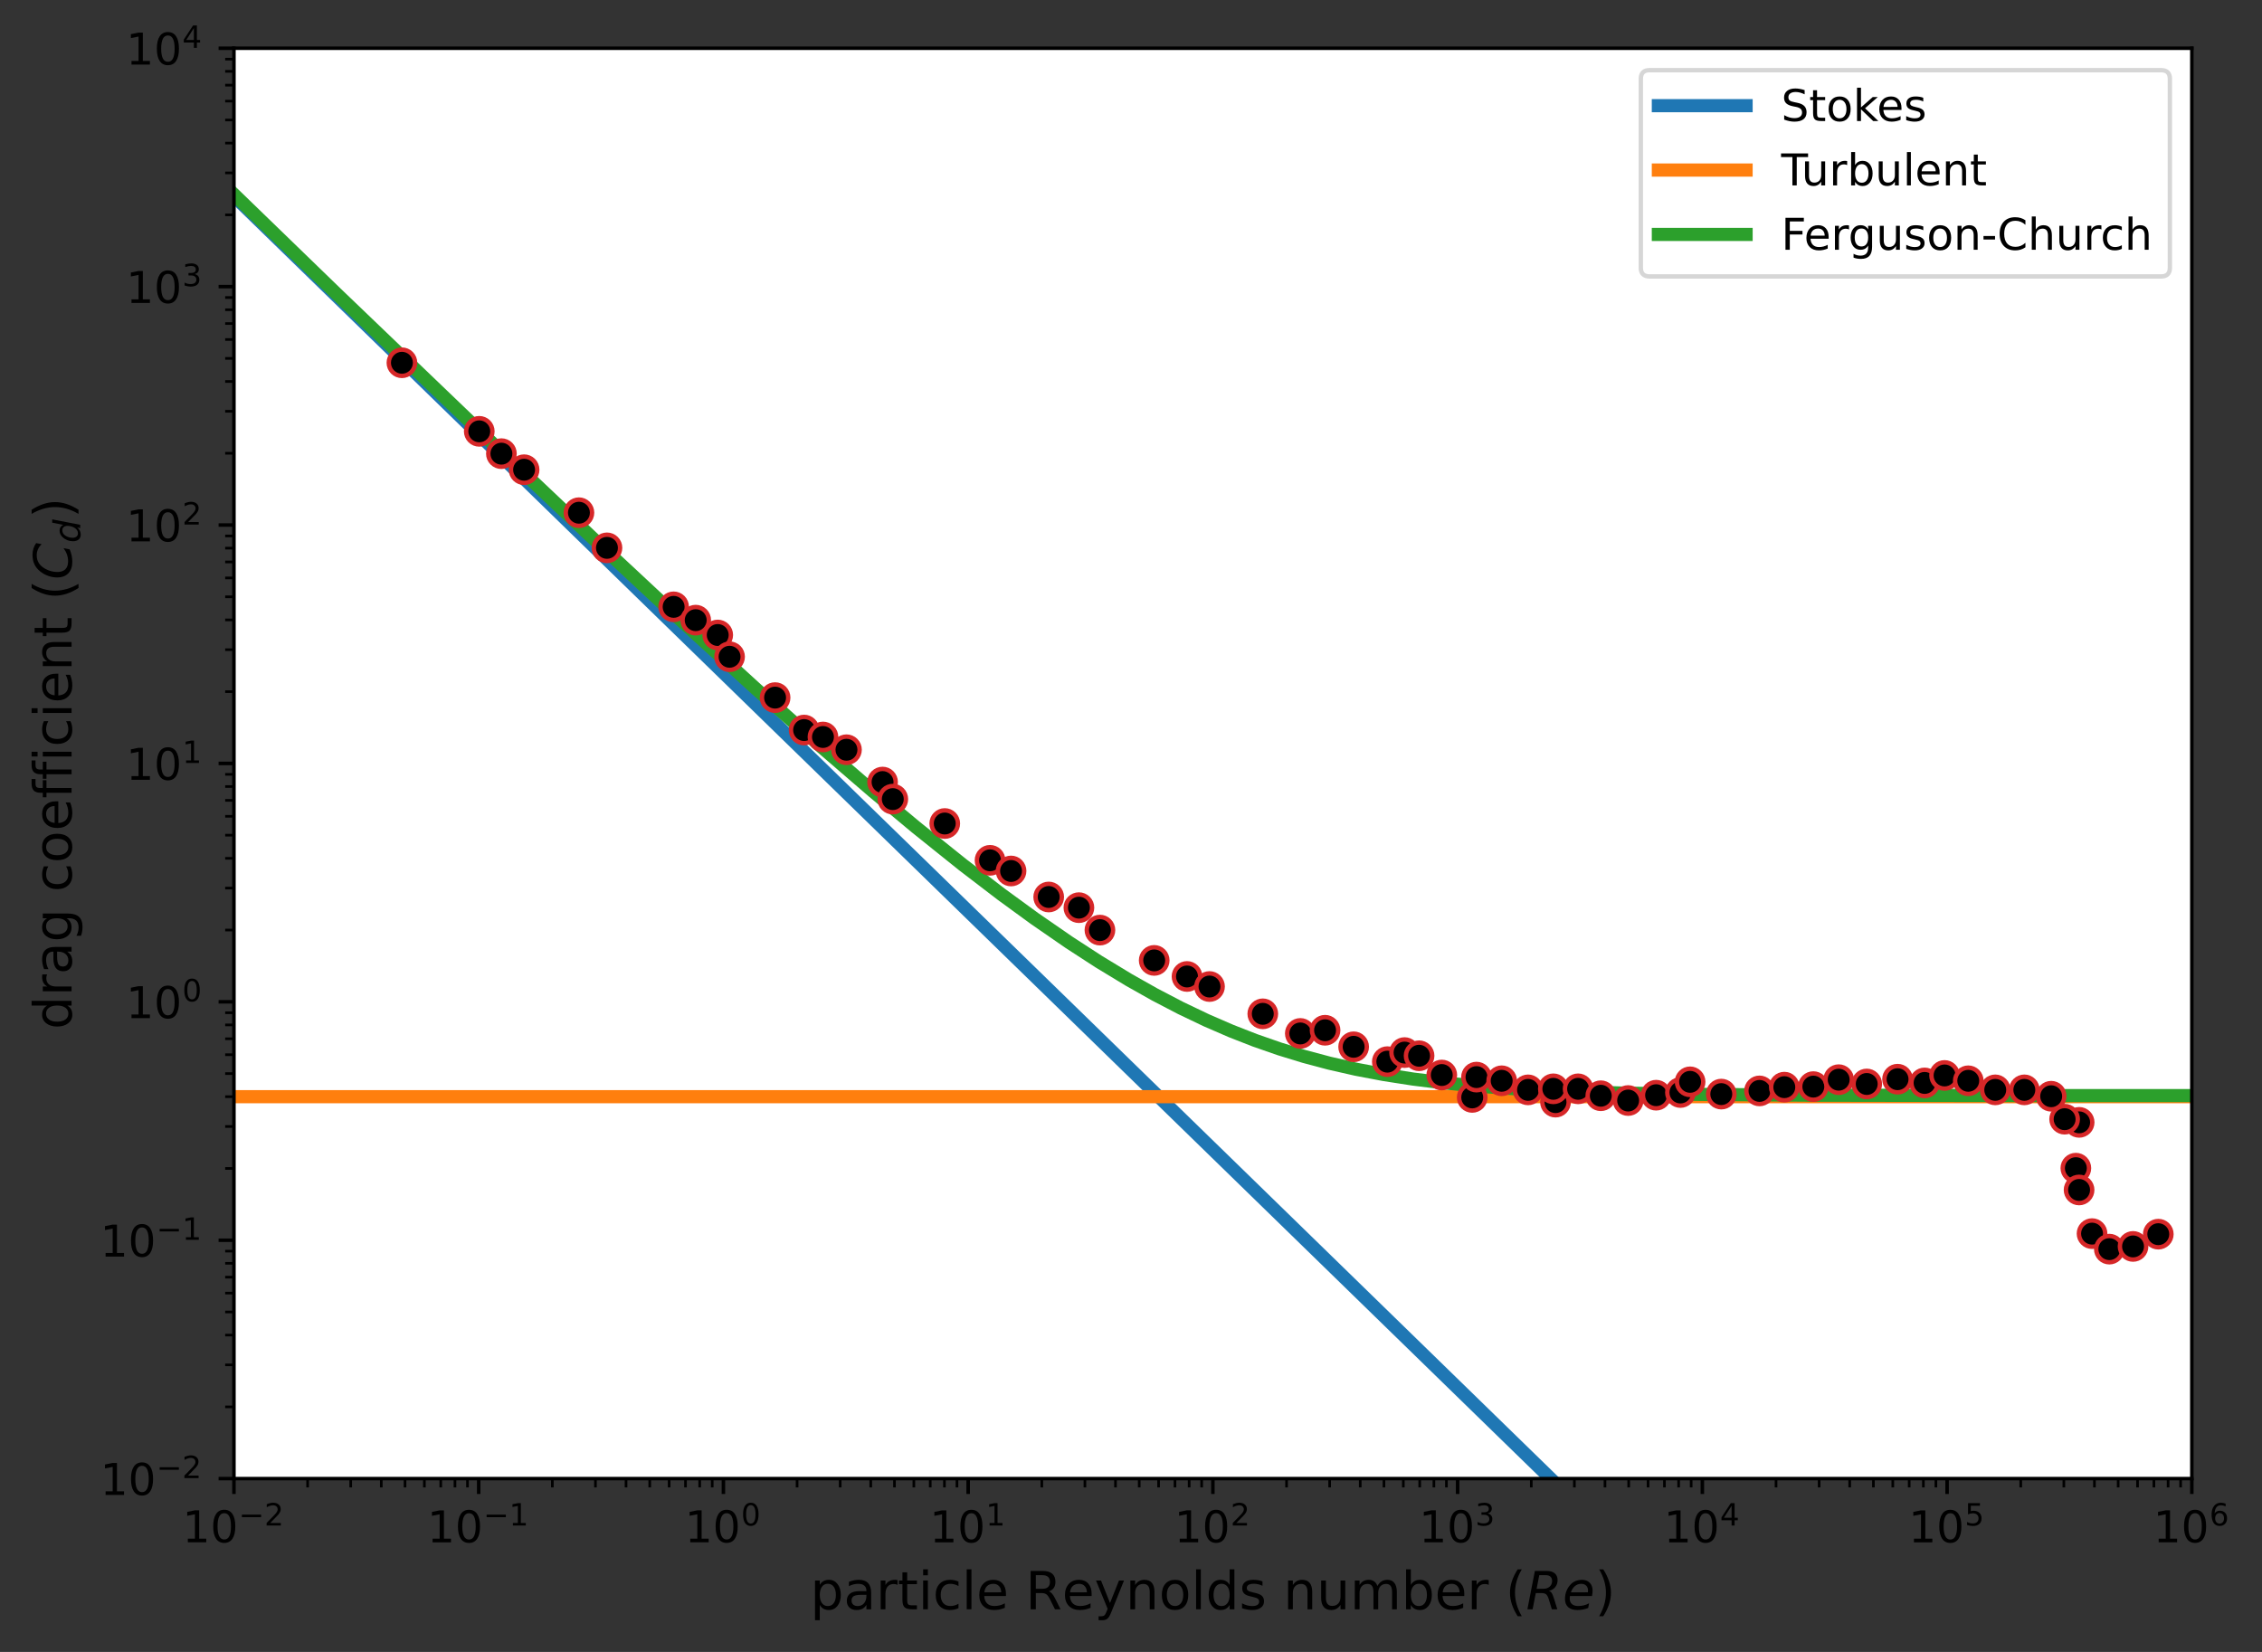 <?xml version="1.0" encoding="utf-8" standalone="no"?>
<!DOCTYPE svg PUBLIC "-//W3C//DTD SVG 1.1//EN"
  "http://www.w3.org/Graphics/SVG/1.1/DTD/svg11.dtd">
<!-- Created with matplotlib (https://matplotlib.org/) -->
<svg height="376.677pt" version="1.1" viewBox="0 0 515.74 376.677" width="515.74pt" xmlns="http://www.w3.org/2000/svg" xmlns:xlink="http://www.w3.org/1999/xlink">
 <rect x="0" y="0" width="515.74" height="376.677" fill="#333333" stroke="none"/>
 <defs>
  <style type="text/css">*{stroke-linecap:butt;stroke-linejoin:round;}</style>
 </defs>
 <g id="figure_1">
  <g id="patch_1">
   <path d="M 0 376.677 
L 515.74 376.677 
L 515.74 0 
L 0 0 
z
" style="fill:none;"/>
  </g>
  <g id="axes_1">
   <g id="patch_2">
    <path d="M 53.34 337.159 
L 499.74 337.159 
L 499.74 10.999 
L 53.34 10.999 
z
" style="fill:#ffffff;"/>
   </g>
   <g id="matplotlib.axis_1">
    <g id="xtick_1">
     <g id="line2d_1">
      <defs>
       <path d="M 0 0 
L 0 3.5 
" id="mf55707c039" style="stroke:#000000;stroke-width:0.8;"/>
      </defs>
      <g>
       <use style="stroke:#000000;stroke-width:0.8;" x="53.34" xlink:href="#mf55707c039" y="337.159"/>
      </g>
     </g>
     <g id="text_1">
      <!-- $\mathdefault{10^{-2}}$ -->
      <g transform="translate(41.59 351.758)scale(0.1 -0.1)">
       <defs>
        <path d="M 12.406 8.297 
L 28.516 8.297 
L 28.516 63.922 
L 10.984 60.406 
L 10.984 69.391 
L 28.422 72.906 
L 38.281 72.906 
L 38.281 8.297 
L 54.391 8.297 
L 54.391 0 
L 12.406 0 
z
" id="DejaVuSans-49"/>
        <path d="M 31.781 66.406 
Q 24.172 66.406 20.328 58.906 
Q 16.5 51.422 16.5 36.375 
Q 16.5 21.391 20.328 13.891 
Q 24.172 6.391 31.781 6.391 
Q 39.453 6.391 43.281 13.891 
Q 47.125 21.391 47.125 36.375 
Q 47.125 51.422 43.281 58.906 
Q 39.453 66.406 31.781 66.406 
z
M 31.781 74.219 
Q 44.047 74.219 50.516 64.516 
Q 56.984 54.828 56.984 36.375 
Q 56.984 17.969 50.516 8.266 
Q 44.047 -1.422 31.781 -1.422 
Q 19.531 -1.422 13.062 8.266 
Q 6.594 17.969 6.594 36.375 
Q 6.594 54.828 13.062 64.516 
Q 19.531 74.219 31.781 74.219 
z
" id="DejaVuSans-48"/>
        <path d="M 10.594 35.5 
L 73.188 35.5 
L 73.188 27.203 
L 10.594 27.203 
z
" id="DejaVuSans-8722"/>
        <path d="M 19.188 8.297 
L 53.609 8.297 
L 53.609 0 
L 7.328 0 
L 7.328 8.297 
Q 12.938 14.109 22.625 23.891 
Q 32.328 33.688 34.812 36.531 
Q 39.547 41.844 41.422 45.531 
Q 43.312 49.219 43.312 52.781 
Q 43.312 58.594 39.234 62.25 
Q 35.156 65.922 28.609 65.922 
Q 23.969 65.922 18.812 64.312 
Q 13.672 62.703 7.812 59.422 
L 7.812 69.391 
Q 13.766 71.781 18.938 73 
Q 24.125 74.219 28.422 74.219 
Q 39.75 74.219 46.484 68.547 
Q 53.219 62.891 53.219 53.422 
Q 53.219 48.922 51.531 44.891 
Q 49.859 40.875 45.406 35.406 
Q 44.188 33.984 37.641 27.219 
Q 31.109 20.453 19.188 8.297 
z
" id="DejaVuSans-50"/>
       </defs>
       <use transform="translate(0 0.766)" xlink:href="#DejaVuSans-49"/>
       <use transform="translate(63.623 0.766)" xlink:href="#DejaVuSans-48"/>
       <use transform="translate(128.203 39.047)scale(0.7)" xlink:href="#DejaVuSans-8722"/>
       <use transform="translate(186.855 39.047)scale(0.7)" xlink:href="#DejaVuSans-50"/>
      </g>
     </g>
    </g>
    <g id="xtick_2">
     <g id="line2d_2">
      <g>
       <use style="stroke:#000000;stroke-width:0.8;" x="109.14" xlink:href="#mf55707c039" y="337.159"/>
      </g>
     </g>
     <g id="text_2">
      <!-- $\mathdefault{10^{-1}}$ -->
      <g transform="translate(97.39 351.758)scale(0.1 -0.1)">
       <use transform="translate(0 0.684)" xlink:href="#DejaVuSans-49"/>
       <use transform="translate(63.623 0.684)" xlink:href="#DejaVuSans-48"/>
       <use transform="translate(128.203 38.966)scale(0.7)" xlink:href="#DejaVuSans-8722"/>
       <use transform="translate(186.855 38.966)scale(0.7)" xlink:href="#DejaVuSans-49"/>
      </g>
     </g>
    </g>
    <g id="xtick_3">
     <g id="line2d_3">
      <g>
       <use style="stroke:#000000;stroke-width:0.8;" x="164.94" xlink:href="#mf55707c039" y="337.159"/>
      </g>
     </g>
     <g id="text_3">
      <!-- $\mathdefault{10^{0}}$ -->
      <g transform="translate(156.14 351.758)scale(0.1 -0.1)">
       <use transform="translate(0 0.766)" xlink:href="#DejaVuSans-49"/>
       <use transform="translate(63.623 0.766)" xlink:href="#DejaVuSans-48"/>
       <use transform="translate(128.203 39.047)scale(0.7)" xlink:href="#DejaVuSans-48"/>
      </g>
     </g>
    </g>
    <g id="xtick_4">
     <g id="line2d_4">
      <g>
       <use style="stroke:#000000;stroke-width:0.8;" x="220.74" xlink:href="#mf55707c039" y="337.159"/>
      </g>
     </g>
     <g id="text_4">
      <!-- $\mathdefault{10^{1}}$ -->
      <g transform="translate(211.94 351.758)scale(0.1 -0.1)">
       <use transform="translate(0 0.684)" xlink:href="#DejaVuSans-49"/>
       <use transform="translate(63.623 0.684)" xlink:href="#DejaVuSans-48"/>
       <use transform="translate(128.203 38.966)scale(0.7)" xlink:href="#DejaVuSans-49"/>
      </g>
     </g>
    </g>
    <g id="xtick_5">
     <g id="line2d_5">
      <g>
       <use style="stroke:#000000;stroke-width:0.8;" x="276.54" xlink:href="#mf55707c039" y="337.159"/>
      </g>
     </g>
     <g id="text_5">
      <!-- $\mathdefault{10^{2}}$ -->
      <g transform="translate(267.74 351.758)scale(0.1 -0.1)">
       <use transform="translate(0 0.766)" xlink:href="#DejaVuSans-49"/>
       <use transform="translate(63.623 0.766)" xlink:href="#DejaVuSans-48"/>
       <use transform="translate(128.203 39.047)scale(0.7)" xlink:href="#DejaVuSans-50"/>
      </g>
     </g>
    </g>
    <g id="xtick_6">
     <g id="line2d_6">
      <g>
       <use style="stroke:#000000;stroke-width:0.8;" x="332.34" xlink:href="#mf55707c039" y="337.159"/>
      </g>
     </g>
     <g id="text_6">
      <!-- $\mathdefault{10^{3}}$ -->
      <g transform="translate(323.54 351.758)scale(0.1 -0.1)">
       <defs>
        <path d="M 40.578 39.312 
Q 47.656 37.797 51.625 33 
Q 55.609 28.219 55.609 21.188 
Q 55.609 10.406 48.188 4.484 
Q 40.766 -1.422 27.094 -1.422 
Q 22.516 -1.422 17.656 -0.516 
Q 12.797 0.391 7.625 2.203 
L 7.625 11.719 
Q 11.719 9.328 16.594 8.109 
Q 21.484 6.891 26.812 6.891 
Q 36.078 6.891 40.938 10.547 
Q 45.797 14.203 45.797 21.188 
Q 45.797 27.641 41.281 31.266 
Q 36.766 34.906 28.719 34.906 
L 20.219 34.906 
L 20.219 43.016 
L 29.109 43.016 
Q 36.375 43.016 40.234 45.922 
Q 44.094 48.828 44.094 54.297 
Q 44.094 59.906 40.109 62.906 
Q 36.141 65.922 28.719 65.922 
Q 24.656 65.922 20.016 65.031 
Q 15.375 64.156 9.812 62.312 
L 9.812 71.094 
Q 15.438 72.656 20.344 73.438 
Q 25.25 74.219 29.594 74.219 
Q 40.828 74.219 47.359 69.109 
Q 53.906 64.016 53.906 55.328 
Q 53.906 49.266 50.438 45.094 
Q 46.969 40.922 40.578 39.312 
z
" id="DejaVuSans-51"/>
       </defs>
       <use transform="translate(0 0.766)" xlink:href="#DejaVuSans-49"/>
       <use transform="translate(63.623 0.766)" xlink:href="#DejaVuSans-48"/>
       <use transform="translate(128.203 39.047)scale(0.7)" xlink:href="#DejaVuSans-51"/>
      </g>
     </g>
    </g>
    <g id="xtick_7">
     <g id="line2d_7">
      <g>
       <use style="stroke:#000000;stroke-width:0.8;" x="388.14" xlink:href="#mf55707c039" y="337.159"/>
      </g>
     </g>
     <g id="text_7">
      <!-- $\mathdefault{10^{4}}$ -->
      <g transform="translate(379.34 351.758)scale(0.1 -0.1)">
       <defs>
        <path d="M 37.797 64.312 
L 12.891 25.391 
L 37.797 25.391 
z
M 35.203 72.906 
L 47.609 72.906 
L 47.609 25.391 
L 58.016 25.391 
L 58.016 17.188 
L 47.609 17.188 
L 47.609 0 
L 37.797 0 
L 37.797 17.188 
L 4.891 17.188 
L 4.891 26.703 
z
" id="DejaVuSans-52"/>
       </defs>
       <use transform="translate(0 0.684)" xlink:href="#DejaVuSans-49"/>
       <use transform="translate(63.623 0.684)" xlink:href="#DejaVuSans-48"/>
       <use transform="translate(128.203 38.966)scale(0.7)" xlink:href="#DejaVuSans-52"/>
      </g>
     </g>
    </g>
    <g id="xtick_8">
     <g id="line2d_8">
      <g>
       <use style="stroke:#000000;stroke-width:0.8;" x="443.94" xlink:href="#mf55707c039" y="337.159"/>
      </g>
     </g>
     <g id="text_8">
      <!-- $\mathdefault{10^{5}}$ -->
      <g transform="translate(435.14 351.758)scale(0.1 -0.1)">
       <defs>
        <path d="M 10.797 72.906 
L 49.516 72.906 
L 49.516 64.594 
L 19.828 64.594 
L 19.828 46.734 
Q 21.969 47.469 24.109 47.828 
Q 26.266 48.188 28.422 48.188 
Q 40.625 48.188 47.75 41.5 
Q 54.891 34.812 54.891 23.391 
Q 54.891 11.625 47.562 5.094 
Q 40.234 -1.422 26.906 -1.422 
Q 22.312 -1.422 17.547 -0.641 
Q 12.797 0.141 7.719 1.703 
L 7.719 11.625 
Q 12.109 9.234 16.797 8.062 
Q 21.484 6.891 26.703 6.891 
Q 35.156 6.891 40.078 11.328 
Q 45.016 15.766 45.016 23.391 
Q 45.016 31 40.078 35.438 
Q 35.156 39.891 26.703 39.891 
Q 22.75 39.891 18.812 39.016 
Q 14.891 38.141 10.797 36.281 
z
" id="DejaVuSans-53"/>
       </defs>
       <use transform="translate(0 0.684)" xlink:href="#DejaVuSans-49"/>
       <use transform="translate(63.623 0.684)" xlink:href="#DejaVuSans-48"/>
       <use transform="translate(128.203 38.966)scale(0.7)" xlink:href="#DejaVuSans-53"/>
      </g>
     </g>
    </g>
    <g id="xtick_9">
     <g id="line2d_9">
      <g>
       <use style="stroke:#000000;stroke-width:0.8;" x="499.74" xlink:href="#mf55707c039" y="337.159"/>
      </g>
     </g>
     <g id="text_9">
      <!-- $\mathdefault{10^{6}}$ -->
      <g transform="translate(490.94 351.758)scale(0.1 -0.1)">
       <defs>
        <path d="M 33.016 40.375 
Q 26.375 40.375 22.484 35.828 
Q 18.609 31.297 18.609 23.391 
Q 18.609 15.531 22.484 10.953 
Q 26.375 6.391 33.016 6.391 
Q 39.656 6.391 43.531 10.953 
Q 47.406 15.531 47.406 23.391 
Q 47.406 31.297 43.531 35.828 
Q 39.656 40.375 33.016 40.375 
z
M 52.594 71.297 
L 52.594 62.312 
Q 48.875 64.062 45.094 64.984 
Q 41.312 65.922 37.594 65.922 
Q 27.828 65.922 22.672 59.328 
Q 17.531 52.734 16.797 39.406 
Q 19.672 43.656 24.016 45.922 
Q 28.375 48.188 33.594 48.188 
Q 44.578 48.188 50.953 41.516 
Q 57.328 34.859 57.328 23.391 
Q 57.328 12.156 50.688 5.359 
Q 44.047 -1.422 33.016 -1.422 
Q 20.359 -1.422 13.672 8.266 
Q 6.984 17.969 6.984 36.375 
Q 6.984 53.656 15.188 63.938 
Q 23.391 74.219 37.203 74.219 
Q 40.922 74.219 44.703 73.484 
Q 48.484 72.75 52.594 71.297 
z
" id="DejaVuSans-54"/>
       </defs>
       <use transform="translate(0 0.766)" xlink:href="#DejaVuSans-49"/>
       <use transform="translate(63.623 0.766)" xlink:href="#DejaVuSans-48"/>
       <use transform="translate(128.203 39.047)scale(0.7)" xlink:href="#DejaVuSans-54"/>
      </g>
     </g>
    </g>
    <g id="xtick_10">
     <g id="line2d_10">
      <defs>
       <path d="M 0 0 
L 0 2 
" id="md917123120" style="stroke:#000000;stroke-width:0.6;"/>
      </defs>
      <g>
       <use style="stroke:#000000;stroke-width:0.6;" x="70.137" xlink:href="#md917123120" y="337.159"/>
      </g>
     </g>
    </g>
    <g id="xtick_11">
     <g id="line2d_11">
      <g>
       <use style="stroke:#000000;stroke-width:0.6;" x="79.963" xlink:href="#md917123120" y="337.159"/>
      </g>
     </g>
    </g>
    <g id="xtick_12">
     <g id="line2d_12">
      <g>
       <use style="stroke:#000000;stroke-width:0.6;" x="86.935" xlink:href="#md917123120" y="337.159"/>
      </g>
     </g>
    </g>
    <g id="xtick_13">
     <g id="line2d_13">
      <g>
       <use style="stroke:#000000;stroke-width:0.6;" x="92.343" xlink:href="#md917123120" y="337.159"/>
      </g>
     </g>
    </g>
    <g id="xtick_14">
     <g id="line2d_14">
      <g>
       <use style="stroke:#000000;stroke-width:0.6;" x="96.761" xlink:href="#md917123120" y="337.159"/>
      </g>
     </g>
    </g>
    <g id="xtick_15">
     <g id="line2d_15">
      <g>
       <use style="stroke:#000000;stroke-width:0.6;" x="100.496" xlink:href="#md917123120" y="337.159"/>
      </g>
     </g>
    </g>
    <g id="xtick_16">
     <g id="line2d_16">
      <g>
       <use style="stroke:#000000;stroke-width:0.6;" x="103.732" xlink:href="#md917123120" y="337.159"/>
      </g>
     </g>
    </g>
    <g id="xtick_17">
     <g id="line2d_17">
      <g>
       <use style="stroke:#000000;stroke-width:0.6;" x="106.587" xlink:href="#md917123120" y="337.159"/>
      </g>
     </g>
    </g>
    <g id="xtick_18">
     <g id="line2d_18">
      <g>
       <use style="stroke:#000000;stroke-width:0.6;" x="125.937" xlink:href="#md917123120" y="337.159"/>
      </g>
     </g>
    </g>
    <g id="xtick_19">
     <g id="line2d_19">
      <g>
       <use style="stroke:#000000;stroke-width:0.6;" x="135.763" xlink:href="#md917123120" y="337.159"/>
      </g>
     </g>
    </g>
    <g id="xtick_20">
     <g id="line2d_20">
      <g>
       <use style="stroke:#000000;stroke-width:0.6;" x="142.735" xlink:href="#md917123120" y="337.159"/>
      </g>
     </g>
    </g>
    <g id="xtick_21">
     <g id="line2d_21">
      <g>
       <use style="stroke:#000000;stroke-width:0.6;" x="148.143" xlink:href="#md917123120" y="337.159"/>
      </g>
     </g>
    </g>
    <g id="xtick_22">
     <g id="line2d_22">
      <g>
       <use style="stroke:#000000;stroke-width:0.6;" x="152.561" xlink:href="#md917123120" y="337.159"/>
      </g>
     </g>
    </g>
    <g id="xtick_23">
     <g id="line2d_23">
      <g>
       <use style="stroke:#000000;stroke-width:0.6;" x="156.296" xlink:href="#md917123120" y="337.159"/>
      </g>
     </g>
    </g>
    <g id="xtick_24">
     <g id="line2d_24">
      <g>
       <use style="stroke:#000000;stroke-width:0.6;" x="159.532" xlink:href="#md917123120" y="337.159"/>
      </g>
     </g>
    </g>
    <g id="xtick_25">
     <g id="line2d_25">
      <g>
       <use style="stroke:#000000;stroke-width:0.6;" x="162.387" xlink:href="#md917123120" y="337.159"/>
      </g>
     </g>
    </g>
    <g id="xtick_26">
     <g id="line2d_26">
      <g>
       <use style="stroke:#000000;stroke-width:0.6;" x="181.737" xlink:href="#md917123120" y="337.159"/>
      </g>
     </g>
    </g>
    <g id="xtick_27">
     <g id="line2d_27">
      <g>
       <use style="stroke:#000000;stroke-width:0.6;" x="191.563" xlink:href="#md917123120" y="337.159"/>
      </g>
     </g>
    </g>
    <g id="xtick_28">
     <g id="line2d_28">
      <g>
       <use style="stroke:#000000;stroke-width:0.6;" x="198.535" xlink:href="#md917123120" y="337.159"/>
      </g>
     </g>
    </g>
    <g id="xtick_29">
     <g id="line2d_29">
      <g>
       <use style="stroke:#000000;stroke-width:0.6;" x="203.943" xlink:href="#md917123120" y="337.159"/>
      </g>
     </g>
    </g>
    <g id="xtick_30">
     <g id="line2d_30">
      <g>
       <use style="stroke:#000000;stroke-width:0.6;" x="208.361" xlink:href="#md917123120" y="337.159"/>
      </g>
     </g>
    </g>
    <g id="xtick_31">
     <g id="line2d_31">
      <g>
       <use style="stroke:#000000;stroke-width:0.6;" x="212.096" xlink:href="#md917123120" y="337.159"/>
      </g>
     </g>
    </g>
    <g id="xtick_32">
     <g id="line2d_32">
      <g>
       <use style="stroke:#000000;stroke-width:0.6;" x="215.332" xlink:href="#md917123120" y="337.159"/>
      </g>
     </g>
    </g>
    <g id="xtick_33">
     <g id="line2d_33">
      <g>
       <use style="stroke:#000000;stroke-width:0.6;" x="218.187" xlink:href="#md917123120" y="337.159"/>
      </g>
     </g>
    </g>
    <g id="xtick_34">
     <g id="line2d_34">
      <g>
       <use style="stroke:#000000;stroke-width:0.6;" x="237.537" xlink:href="#md917123120" y="337.159"/>
      </g>
     </g>
    </g>
    <g id="xtick_35">
     <g id="line2d_35">
      <g>
       <use style="stroke:#000000;stroke-width:0.6;" x="247.363" xlink:href="#md917123120" y="337.159"/>
      </g>
     </g>
    </g>
    <g id="xtick_36">
     <g id="line2d_36">
      <g>
       <use style="stroke:#000000;stroke-width:0.6;" x="254.335" xlink:href="#md917123120" y="337.159"/>
      </g>
     </g>
    </g>
    <g id="xtick_37">
     <g id="line2d_37">
      <g>
       <use style="stroke:#000000;stroke-width:0.6;" x="259.743" xlink:href="#md917123120" y="337.159"/>
      </g>
     </g>
    </g>
    <g id="xtick_38">
     <g id="line2d_38">
      <g>
       <use style="stroke:#000000;stroke-width:0.6;" x="264.161" xlink:href="#md917123120" y="337.159"/>
      </g>
     </g>
    </g>
    <g id="xtick_39">
     <g id="line2d_39">
      <g>
       <use style="stroke:#000000;stroke-width:0.6;" x="267.896" xlink:href="#md917123120" y="337.159"/>
      </g>
     </g>
    </g>
    <g id="xtick_40">
     <g id="line2d_40">
      <g>
       <use style="stroke:#000000;stroke-width:0.6;" x="271.132" xlink:href="#md917123120" y="337.159"/>
      </g>
     </g>
    </g>
    <g id="xtick_41">
     <g id="line2d_41">
      <g>
       <use style="stroke:#000000;stroke-width:0.6;" x="273.987" xlink:href="#md917123120" y="337.159"/>
      </g>
     </g>
    </g>
    <g id="xtick_42">
     <g id="line2d_42">
      <g>
       <use style="stroke:#000000;stroke-width:0.6;" x="293.337" xlink:href="#md917123120" y="337.159"/>
      </g>
     </g>
    </g>
    <g id="xtick_43">
     <g id="line2d_43">
      <g>
       <use style="stroke:#000000;stroke-width:0.6;" x="303.163" xlink:href="#md917123120" y="337.159"/>
      </g>
     </g>
    </g>
    <g id="xtick_44">
     <g id="line2d_44">
      <g>
       <use style="stroke:#000000;stroke-width:0.6;" x="310.135" xlink:href="#md917123120" y="337.159"/>
      </g>
     </g>
    </g>
    <g id="xtick_45">
     <g id="line2d_45">
      <g>
       <use style="stroke:#000000;stroke-width:0.6;" x="315.543" xlink:href="#md917123120" y="337.159"/>
      </g>
     </g>
    </g>
    <g id="xtick_46">
     <g id="line2d_46">
      <g>
       <use style="stroke:#000000;stroke-width:0.6;" x="319.961" xlink:href="#md917123120" y="337.159"/>
      </g>
     </g>
    </g>
    <g id="xtick_47">
     <g id="line2d_47">
      <g>
       <use style="stroke:#000000;stroke-width:0.6;" x="323.696" xlink:href="#md917123120" y="337.159"/>
      </g>
     </g>
    </g>
    <g id="xtick_48">
     <g id="line2d_48">
      <g>
       <use style="stroke:#000000;stroke-width:0.6;" x="326.932" xlink:href="#md917123120" y="337.159"/>
      </g>
     </g>
    </g>
    <g id="xtick_49">
     <g id="line2d_49">
      <g>
       <use style="stroke:#000000;stroke-width:0.6;" x="329.787" xlink:href="#md917123120" y="337.159"/>
      </g>
     </g>
    </g>
    <g id="xtick_50">
     <g id="line2d_50">
      <g>
       <use style="stroke:#000000;stroke-width:0.6;" x="349.137" xlink:href="#md917123120" y="337.159"/>
      </g>
     </g>
    </g>
    <g id="xtick_51">
     <g id="line2d_51">
      <g>
       <use style="stroke:#000000;stroke-width:0.6;" x="358.963" xlink:href="#md917123120" y="337.159"/>
      </g>
     </g>
    </g>
    <g id="xtick_52">
     <g id="line2d_52">
      <g>
       <use style="stroke:#000000;stroke-width:0.6;" x="365.935" xlink:href="#md917123120" y="337.159"/>
      </g>
     </g>
    </g>
    <g id="xtick_53">
     <g id="line2d_53">
      <g>
       <use style="stroke:#000000;stroke-width:0.6;" x="371.343" xlink:href="#md917123120" y="337.159"/>
      </g>
     </g>
    </g>
    <g id="xtick_54">
     <g id="line2d_54">
      <g>
       <use style="stroke:#000000;stroke-width:0.6;" x="375.761" xlink:href="#md917123120" y="337.159"/>
      </g>
     </g>
    </g>
    <g id="xtick_55">
     <g id="line2d_55">
      <g>
       <use style="stroke:#000000;stroke-width:0.6;" x="379.496" xlink:href="#md917123120" y="337.159"/>
      </g>
     </g>
    </g>
    <g id="xtick_56">
     <g id="line2d_56">
      <g>
       <use style="stroke:#000000;stroke-width:0.6;" x="382.732" xlink:href="#md917123120" y="337.159"/>
      </g>
     </g>
    </g>
    <g id="xtick_57">
     <g id="line2d_57">
      <g>
       <use style="stroke:#000000;stroke-width:0.6;" x="385.587" xlink:href="#md917123120" y="337.159"/>
      </g>
     </g>
    </g>
    <g id="xtick_58">
     <g id="line2d_58">
      <g>
       <use style="stroke:#000000;stroke-width:0.6;" x="404.937" xlink:href="#md917123120" y="337.159"/>
      </g>
     </g>
    </g>
    <g id="xtick_59">
     <g id="line2d_59">
      <g>
       <use style="stroke:#000000;stroke-width:0.6;" x="414.763" xlink:href="#md917123120" y="337.159"/>
      </g>
     </g>
    </g>
    <g id="xtick_60">
     <g id="line2d_60">
      <g>
       <use style="stroke:#000000;stroke-width:0.6;" x="421.735" xlink:href="#md917123120" y="337.159"/>
      </g>
     </g>
    </g>
    <g id="xtick_61">
     <g id="line2d_61">
      <g>
       <use style="stroke:#000000;stroke-width:0.6;" x="427.143" xlink:href="#md917123120" y="337.159"/>
      </g>
     </g>
    </g>
    <g id="xtick_62">
     <g id="line2d_62">
      <g>
       <use style="stroke:#000000;stroke-width:0.6;" x="431.561" xlink:href="#md917123120" y="337.159"/>
      </g>
     </g>
    </g>
    <g id="xtick_63">
     <g id="line2d_63">
      <g>
       <use style="stroke:#000000;stroke-width:0.6;" x="435.296" xlink:href="#md917123120" y="337.159"/>
      </g>
     </g>
    </g>
    <g id="xtick_64">
     <g id="line2d_64">
      <g>
       <use style="stroke:#000000;stroke-width:0.6;" x="438.532" xlink:href="#md917123120" y="337.159"/>
      </g>
     </g>
    </g>
    <g id="xtick_65">
     <g id="line2d_65">
      <g>
       <use style="stroke:#000000;stroke-width:0.6;" x="441.387" xlink:href="#md917123120" y="337.159"/>
      </g>
     </g>
    </g>
    <g id="xtick_66">
     <g id="line2d_66">
      <g>
       <use style="stroke:#000000;stroke-width:0.6;" x="460.737" xlink:href="#md917123120" y="337.159"/>
      </g>
     </g>
    </g>
    <g id="xtick_67">
     <g id="line2d_67">
      <g>
       <use style="stroke:#000000;stroke-width:0.6;" x="470.563" xlink:href="#md917123120" y="337.159"/>
      </g>
     </g>
    </g>
    <g id="xtick_68">
     <g id="line2d_68">
      <g>
       <use style="stroke:#000000;stroke-width:0.6;" x="477.535" xlink:href="#md917123120" y="337.159"/>
      </g>
     </g>
    </g>
    <g id="xtick_69">
     <g id="line2d_69">
      <g>
       <use style="stroke:#000000;stroke-width:0.6;" x="482.943" xlink:href="#md917123120" y="337.159"/>
      </g>
     </g>
    </g>
    <g id="xtick_70">
     <g id="line2d_70">
      <g>
       <use style="stroke:#000000;stroke-width:0.6;" x="487.361" xlink:href="#md917123120" y="337.159"/>
      </g>
     </g>
    </g>
    <g id="xtick_71">
     <g id="line2d_71">
      <g>
       <use style="stroke:#000000;stroke-width:0.6;" x="491.096" xlink:href="#md917123120" y="337.159"/>
      </g>
     </g>
    </g>
    <g id="xtick_72">
     <g id="line2d_72">
      <g>
       <use style="stroke:#000000;stroke-width:0.6;" x="494.332" xlink:href="#md917123120" y="337.159"/>
      </g>
     </g>
    </g>
    <g id="xtick_73">
     <g id="line2d_73">
      <g>
       <use style="stroke:#000000;stroke-width:0.6;" x="497.187" xlink:href="#md917123120" y="337.159"/>
      </g>
     </g>
    </g>
    <g id="text_10">
     <!-- particle Reynolds number ($Re$) -->
     <g transform="translate(184.74 366.957)scale(0.12 -0.12)">
      <defs>
       <path d="M 18.109 8.203 
L 18.109 -20.797 
L 9.078 -20.797 
L 9.078 54.688 
L 18.109 54.688 
L 18.109 46.391 
Q 20.953 51.266 25.266 53.625 
Q 29.594 56 35.594 56 
Q 45.562 56 51.781 48.094 
Q 58.016 40.188 58.016 27.297 
Q 58.016 14.406 51.781 6.484 
Q 45.562 -1.422 35.594 -1.422 
Q 29.594 -1.422 25.266 0.953 
Q 20.953 3.328 18.109 8.203 
z
M 48.688 27.297 
Q 48.688 37.203 44.609 42.844 
Q 40.531 48.484 33.406 48.484 
Q 26.266 48.484 22.188 42.844 
Q 18.109 37.203 18.109 27.297 
Q 18.109 17.391 22.188 11.75 
Q 26.266 6.109 33.406 6.109 
Q 40.531 6.109 44.609 11.75 
Q 48.688 17.391 48.688 27.297 
z
" id="DejaVuSans-112"/>
       <path d="M 34.281 27.484 
Q 23.391 27.484 19.188 25 
Q 14.984 22.516 14.984 16.5 
Q 14.984 11.719 18.141 8.906 
Q 21.297 6.109 26.703 6.109 
Q 34.188 6.109 38.703 11.406 
Q 43.219 16.703 43.219 25.484 
L 43.219 27.484 
z
M 52.203 31.203 
L 52.203 0 
L 43.219 0 
L 43.219 8.297 
Q 40.141 3.328 35.547 0.953 
Q 30.953 -1.422 24.312 -1.422 
Q 15.922 -1.422 10.953 3.297 
Q 6 8.016 6 15.922 
Q 6 25.141 12.172 29.828 
Q 18.359 34.516 30.609 34.516 
L 43.219 34.516 
L 43.219 35.406 
Q 43.219 41.609 39.141 45 
Q 35.062 48.391 27.688 48.391 
Q 23 48.391 18.547 47.266 
Q 14.109 46.141 10.016 43.891 
L 10.016 52.203 
Q 14.938 54.109 19.578 55.047 
Q 24.219 56 28.609 56 
Q 40.484 56 46.344 49.844 
Q 52.203 43.703 52.203 31.203 
z
" id="DejaVuSans-97"/>
       <path d="M 41.109 46.297 
Q 39.594 47.172 37.812 47.578 
Q 36.031 48 33.891 48 
Q 26.266 48 22.188 43.047 
Q 18.109 38.094 18.109 28.812 
L 18.109 0 
L 9.078 0 
L 9.078 54.688 
L 18.109 54.688 
L 18.109 46.188 
Q 20.953 51.172 25.484 53.578 
Q 30.031 56 36.531 56 
Q 37.453 56 38.578 55.875 
Q 39.703 55.766 41.062 55.516 
z
" id="DejaVuSans-114"/>
       <path d="M 18.312 70.219 
L 18.312 54.688 
L 36.812 54.688 
L 36.812 47.703 
L 18.312 47.703 
L 18.312 18.016 
Q 18.312 11.328 20.141 9.422 
Q 21.969 7.516 27.594 7.516 
L 36.812 7.516 
L 36.812 0 
L 27.594 0 
Q 17.188 0 13.234 3.875 
Q 9.281 7.766 9.281 18.016 
L 9.281 47.703 
L 2.688 47.703 
L 2.688 54.688 
L 9.281 54.688 
L 9.281 70.219 
z
" id="DejaVuSans-116"/>
       <path d="M 9.422 54.688 
L 18.406 54.688 
L 18.406 0 
L 9.422 0 
z
M 9.422 75.984 
L 18.406 75.984 
L 18.406 64.594 
L 9.422 64.594 
z
" id="DejaVuSans-105"/>
       <path d="M 48.781 52.594 
L 48.781 44.188 
Q 44.969 46.297 41.141 47.344 
Q 37.312 48.391 33.406 48.391 
Q 24.656 48.391 19.812 42.844 
Q 14.984 37.312 14.984 27.297 
Q 14.984 17.281 19.812 11.734 
Q 24.656 6.203 33.406 6.203 
Q 37.312 6.203 41.141 7.25 
Q 44.969 8.297 48.781 10.406 
L 48.781 2.094 
Q 45.016 0.344 40.984 -0.531 
Q 36.969 -1.422 32.422 -1.422 
Q 20.062 -1.422 12.781 6.344 
Q 5.516 14.109 5.516 27.297 
Q 5.516 40.672 12.859 48.328 
Q 20.219 56 33.016 56 
Q 37.156 56 41.109 55.141 
Q 45.062 54.297 48.781 52.594 
z
" id="DejaVuSans-99"/>
       <path d="M 9.422 75.984 
L 18.406 75.984 
L 18.406 0 
L 9.422 0 
z
" id="DejaVuSans-108"/>
       <path d="M 56.203 29.594 
L 56.203 25.203 
L 14.891 25.203 
Q 15.484 15.922 20.484 11.062 
Q 25.484 6.203 34.422 6.203 
Q 39.594 6.203 44.453 7.469 
Q 49.312 8.734 54.109 11.281 
L 54.109 2.781 
Q 49.266 0.734 44.188 -0.344 
Q 39.109 -1.422 33.891 -1.422 
Q 20.797 -1.422 13.156 6.188 
Q 5.516 13.812 5.516 26.812 
Q 5.516 40.234 12.766 48.109 
Q 20.016 56 32.328 56 
Q 43.359 56 49.781 48.891 
Q 56.203 41.797 56.203 29.594 
z
M 47.219 32.234 
Q 47.125 39.594 43.094 43.984 
Q 39.062 48.391 32.422 48.391 
Q 24.906 48.391 20.391 44.141 
Q 15.875 39.891 15.188 32.172 
z
" id="DejaVuSans-101"/>
       <path id="DejaVuSans-32"/>
       <path d="M 44.391 34.188 
Q 47.562 33.109 50.562 29.594 
Q 53.562 26.078 56.594 19.922 
L 66.609 0 
L 56 0 
L 46.688 18.703 
Q 43.062 26.031 39.672 28.422 
Q 36.281 30.812 30.422 30.812 
L 19.672 30.812 
L 19.672 0 
L 9.812 0 
L 9.812 72.906 
L 32.078 72.906 
Q 44.578 72.906 50.734 67.672 
Q 56.891 62.453 56.891 51.906 
Q 56.891 45.016 53.688 40.469 
Q 50.484 35.938 44.391 34.188 
z
M 19.672 64.797 
L 19.672 38.922 
L 32.078 38.922 
Q 39.203 38.922 42.844 42.219 
Q 46.484 45.516 46.484 51.906 
Q 46.484 58.297 42.844 61.547 
Q 39.203 64.797 32.078 64.797 
z
" id="DejaVuSans-82"/>
       <path d="M 32.172 -5.078 
Q 28.375 -14.844 24.75 -17.812 
Q 21.141 -20.797 15.094 -20.797 
L 7.906 -20.797 
L 7.906 -13.281 
L 13.188 -13.281 
Q 16.891 -13.281 18.938 -11.516 
Q 21 -9.766 23.484 -3.219 
L 25.094 0.875 
L 2.984 54.688 
L 12.5 54.688 
L 29.594 11.922 
L 46.688 54.688 
L 56.203 54.688 
z
" id="DejaVuSans-121"/>
       <path d="M 54.891 33.016 
L 54.891 0 
L 45.906 0 
L 45.906 32.719 
Q 45.906 40.484 42.875 44.328 
Q 39.844 48.188 33.797 48.188 
Q 26.516 48.188 22.312 43.547 
Q 18.109 38.922 18.109 30.906 
L 18.109 0 
L 9.078 0 
L 9.078 54.688 
L 18.109 54.688 
L 18.109 46.188 
Q 21.344 51.125 25.703 53.562 
Q 30.078 56 35.797 56 
Q 45.219 56 50.047 50.172 
Q 54.891 44.344 54.891 33.016 
z
" id="DejaVuSans-110"/>
       <path d="M 30.609 48.391 
Q 23.391 48.391 19.188 42.75 
Q 14.984 37.109 14.984 27.297 
Q 14.984 17.484 19.156 11.844 
Q 23.344 6.203 30.609 6.203 
Q 37.797 6.203 41.984 11.859 
Q 46.188 17.531 46.188 27.297 
Q 46.188 37.016 41.984 42.703 
Q 37.797 48.391 30.609 48.391 
z
M 30.609 56 
Q 42.328 56 49.016 48.375 
Q 55.719 40.766 55.719 27.297 
Q 55.719 13.875 49.016 6.219 
Q 42.328 -1.422 30.609 -1.422 
Q 18.844 -1.422 12.172 6.219 
Q 5.516 13.875 5.516 27.297 
Q 5.516 40.766 12.172 48.375 
Q 18.844 56 30.609 56 
z
" id="DejaVuSans-111"/>
       <path d="M 45.406 46.391 
L 45.406 75.984 
L 54.391 75.984 
L 54.391 0 
L 45.406 0 
L 45.406 8.203 
Q 42.578 3.328 38.25 0.953 
Q 33.938 -1.422 27.875 -1.422 
Q 17.969 -1.422 11.734 6.484 
Q 5.516 14.406 5.516 27.297 
Q 5.516 40.188 11.734 48.094 
Q 17.969 56 27.875 56 
Q 33.938 56 38.25 53.625 
Q 42.578 51.266 45.406 46.391 
z
M 14.797 27.297 
Q 14.797 17.391 18.875 11.75 
Q 22.953 6.109 30.078 6.109 
Q 37.203 6.109 41.297 11.75 
Q 45.406 17.391 45.406 27.297 
Q 45.406 37.203 41.297 42.844 
Q 37.203 48.484 30.078 48.484 
Q 22.953 48.484 18.875 42.844 
Q 14.797 37.203 14.797 27.297 
z
" id="DejaVuSans-100"/>
       <path d="M 44.281 53.078 
L 44.281 44.578 
Q 40.484 46.531 36.375 47.5 
Q 32.281 48.484 27.875 48.484 
Q 21.188 48.484 17.844 46.438 
Q 14.5 44.391 14.5 40.281 
Q 14.5 37.156 16.891 35.375 
Q 19.281 33.594 26.516 31.984 
L 29.594 31.297 
Q 39.156 29.25 43.188 25.516 
Q 47.219 21.781 47.219 15.094 
Q 47.219 7.469 41.188 3.016 
Q 35.156 -1.422 24.609 -1.422 
Q 20.219 -1.422 15.453 -0.562 
Q 10.688 0.297 5.422 2 
L 5.422 11.281 
Q 10.406 8.688 15.234 7.391 
Q 20.062 6.109 24.812 6.109 
Q 31.156 6.109 34.562 8.281 
Q 37.984 10.453 37.984 14.406 
Q 37.984 18.062 35.516 20.016 
Q 33.062 21.969 24.703 23.781 
L 21.578 24.516 
Q 13.234 26.266 9.516 29.906 
Q 5.812 33.547 5.812 39.891 
Q 5.812 47.609 11.281 51.797 
Q 16.75 56 26.812 56 
Q 31.781 56 36.172 55.266 
Q 40.578 54.547 44.281 53.078 
z
" id="DejaVuSans-115"/>
       <path d="M 8.5 21.578 
L 8.5 54.688 
L 17.484 54.688 
L 17.484 21.922 
Q 17.484 14.156 20.5 10.266 
Q 23.531 6.391 29.594 6.391 
Q 36.859 6.391 41.078 11.031 
Q 45.312 15.672 45.312 23.688 
L 45.312 54.688 
L 54.297 54.688 
L 54.297 0 
L 45.312 0 
L 45.312 8.406 
Q 42.047 3.422 37.719 1 
Q 33.406 -1.422 27.688 -1.422 
Q 18.266 -1.422 13.375 4.438 
Q 8.5 10.297 8.5 21.578 
z
M 31.109 56 
z
" id="DejaVuSans-117"/>
       <path d="M 52 44.188 
Q 55.375 50.25 60.062 53.125 
Q 64.75 56 71.094 56 
Q 79.641 56 84.281 50.016 
Q 88.922 44.047 88.922 33.016 
L 88.922 0 
L 79.891 0 
L 79.891 32.719 
Q 79.891 40.578 77.094 44.375 
Q 74.312 48.188 68.609 48.188 
Q 61.625 48.188 57.562 43.547 
Q 53.516 38.922 53.516 30.906 
L 53.516 0 
L 44.484 0 
L 44.484 32.719 
Q 44.484 40.625 41.703 44.406 
Q 38.922 48.188 33.109 48.188 
Q 26.219 48.188 22.156 43.531 
Q 18.109 38.875 18.109 30.906 
L 18.109 0 
L 9.078 0 
L 9.078 54.688 
L 18.109 54.688 
L 18.109 46.188 
Q 21.188 51.219 25.484 53.609 
Q 29.781 56 35.688 56 
Q 41.656 56 45.828 52.969 
Q 50 49.953 52 44.188 
z
" id="DejaVuSans-109"/>
       <path d="M 48.688 27.297 
Q 48.688 37.203 44.609 42.844 
Q 40.531 48.484 33.406 48.484 
Q 26.266 48.484 22.188 42.844 
Q 18.109 37.203 18.109 27.297 
Q 18.109 17.391 22.188 11.75 
Q 26.266 6.109 33.406 6.109 
Q 40.531 6.109 44.609 11.75 
Q 48.688 17.391 48.688 27.297 
z
M 18.109 46.391 
Q 20.953 51.266 25.266 53.625 
Q 29.594 56 35.594 56 
Q 45.562 56 51.781 48.094 
Q 58.016 40.188 58.016 27.297 
Q 58.016 14.406 51.781 6.484 
Q 45.562 -1.422 35.594 -1.422 
Q 29.594 -1.422 25.266 0.953 
Q 20.953 3.328 18.109 8.203 
L 18.109 0 
L 9.078 0 
L 9.078 75.984 
L 18.109 75.984 
z
" id="DejaVuSans-98"/>
       <path d="M 31 75.875 
Q 24.469 64.656 21.281 53.656 
Q 18.109 42.672 18.109 31.391 
Q 18.109 20.125 21.312 9.062 
Q 24.516 -2 31 -13.188 
L 23.188 -13.188 
Q 15.875 -1.703 12.234 9.375 
Q 8.594 20.453 8.594 31.391 
Q 8.594 42.281 12.203 53.312 
Q 15.828 64.359 23.188 75.875 
z
" id="DejaVuSans-40"/>
       <path d="M 25.203 64.797 
L 20.219 38.922 
L 32.906 38.922 
Q 40.375 38.922 44.984 43.047 
Q 49.609 47.172 49.609 53.812 
Q 49.609 59.125 46.5 61.953 
Q 43.406 64.797 37.594 64.797 
z
M 43.312 35.016 
Q 46.438 34.281 48.516 31.391 
Q 50.594 28.516 53.328 19.922 
L 59.516 0 
L 49.125 0 
L 43.406 18.703 
Q 41.219 25.922 38.328 28.359 
Q 35.453 30.812 29.5 30.812 
L 18.609 30.812 
L 12.594 0 
L 2.688 0 
L 16.891 72.906 
L 39.109 72.906 
Q 49.219 72.906 54.609 68.328 
Q 60.016 63.766 60.016 55.172 
Q 60.016 47.562 55.422 41.984 
Q 50.828 36.422 43.312 35.016 
z
" id="DejaVuSans-Oblique-82"/>
       <path d="M 48.094 32.234 
Q 48.25 33.016 48.312 33.844 
Q 48.391 34.672 48.391 35.5 
Q 48.391 41.453 44.891 44.922 
Q 41.406 48.391 35.406 48.391 
Q 28.719 48.391 23.578 44.156 
Q 18.453 39.938 15.828 32.172 
z
M 55.906 25.203 
L 14.109 25.203 
Q 13.812 23.344 13.719 22.266 
Q 13.625 21.188 13.625 20.406 
Q 13.625 13.625 17.797 9.906 
Q 21.969 6.203 29.594 6.203 
Q 35.453 6.203 40.672 7.516 
Q 45.906 8.844 50.391 11.375 
L 48.688 2.484 
Q 43.844 0.531 38.688 -0.438 
Q 33.547 -1.422 28.219 -1.422 
Q 16.844 -1.422 10.719 4.016 
Q 4.594 9.469 4.594 19.484 
Q 4.594 28.031 7.641 35.375 
Q 10.688 42.719 16.609 48.484 
Q 20.406 52.094 25.656 54.047 
Q 30.906 56 36.812 56 
Q 46.094 56 51.578 50.438 
Q 57.078 44.875 57.078 35.5 
Q 57.078 33.25 56.781 30.688 
Q 56.5 28.125 55.906 25.203 
z
" id="DejaVuSans-Oblique-101"/>
       <path d="M 8.016 75.875 
L 15.828 75.875 
Q 23.141 64.359 26.781 53.312 
Q 30.422 42.281 30.422 31.391 
Q 30.422 20.453 26.781 9.375 
Q 23.141 -1.703 15.828 -13.188 
L 8.016 -13.188 
Q 14.5 -2 17.703 9.062 
Q 20.906 20.125 20.906 31.391 
Q 20.906 42.672 17.703 53.656 
Q 14.5 64.656 8.016 75.875 
z
" id="DejaVuSans-41"/>
      </defs>
      <use transform="translate(0 0.016)" xlink:href="#DejaVuSans-112"/>
      <use transform="translate(63.477 0.016)" xlink:href="#DejaVuSans-97"/>
      <use transform="translate(124.756 0.016)" xlink:href="#DejaVuSans-114"/>
      <use transform="translate(165.869 0.016)" xlink:href="#DejaVuSans-116"/>
      <use transform="translate(205.078 0.016)" xlink:href="#DejaVuSans-105"/>
      <use transform="translate(232.861 0.016)" xlink:href="#DejaVuSans-99"/>
      <use transform="translate(287.842 0.016)" xlink:href="#DejaVuSans-108"/>
      <use transform="translate(315.625 0.016)" xlink:href="#DejaVuSans-101"/>
      <use transform="translate(377.148 0.016)" xlink:href="#DejaVuSans-32"/>
      <use transform="translate(408.936 0.016)" xlink:href="#DejaVuSans-82"/>
      <use transform="translate(478.418 0.016)" xlink:href="#DejaVuSans-101"/>
      <use transform="translate(539.941 0.016)" xlink:href="#DejaVuSans-121"/>
      <use transform="translate(599.121 0.016)" xlink:href="#DejaVuSans-110"/>
      <use transform="translate(662.5 0.016)" xlink:href="#DejaVuSans-111"/>
      <use transform="translate(723.682 0.016)" xlink:href="#DejaVuSans-108"/>
      <use transform="translate(751.465 0.016)" xlink:href="#DejaVuSans-100"/>
      <use transform="translate(814.941 0.016)" xlink:href="#DejaVuSans-115"/>
      <use transform="translate(867.041 0.016)" xlink:href="#DejaVuSans-32"/>
      <use transform="translate(898.828 0.016)" xlink:href="#DejaVuSans-110"/>
      <use transform="translate(962.207 0.016)" xlink:href="#DejaVuSans-117"/>
      <use transform="translate(1025.586 0.016)" xlink:href="#DejaVuSans-109"/>
      <use transform="translate(1122.998 0.016)" xlink:href="#DejaVuSans-98"/>
      <use transform="translate(1186.475 0.016)" xlink:href="#DejaVuSans-101"/>
      <use transform="translate(1247.998 0.016)" xlink:href="#DejaVuSans-114"/>
      <use transform="translate(1289.111 0.016)" xlink:href="#DejaVuSans-32"/>
      <use transform="translate(1320.898 0.016)" xlink:href="#DejaVuSans-40"/>
      <use transform="translate(1359.912 0.016)" xlink:href="#DejaVuSans-Oblique-82"/>
      <use transform="translate(1429.395 0.016)" xlink:href="#DejaVuSans-Oblique-101"/>
      <use transform="translate(1490.918 0.016)" xlink:href="#DejaVuSans-41"/>
     </g>
    </g>
   </g>
   <g id="matplotlib.axis_2">
    <g id="ytick_1">
     <g id="line2d_74">
      <defs>
       <path d="M 0 0 
L -3.5 0 
" id="m246f465d8c" style="stroke:#000000;stroke-width:0.8;"/>
      </defs>
      <g>
       <use style="stroke:#000000;stroke-width:0.8;" x="53.34" xlink:href="#m246f465d8c" y="337.159"/>
      </g>
     </g>
     <g id="text_11">
      <!-- $\mathdefault{10^{-2}}$ -->
      <g transform="translate(22.84 340.958)scale(0.1 -0.1)">
       <use transform="translate(0 0.766)" xlink:href="#DejaVuSans-49"/>
       <use transform="translate(63.623 0.766)" xlink:href="#DejaVuSans-48"/>
       <use transform="translate(128.203 39.047)scale(0.7)" xlink:href="#DejaVuSans-8722"/>
       <use transform="translate(186.855 39.047)scale(0.7)" xlink:href="#DejaVuSans-50"/>
      </g>
     </g>
    </g>
    <g id="ytick_2">
     <g id="line2d_75">
      <g>
       <use style="stroke:#000000;stroke-width:0.8;" x="53.34" xlink:href="#m246f465d8c" y="282.799"/>
      </g>
     </g>
     <g id="text_12">
      <!-- $\mathdefault{10^{-1}}$ -->
      <g transform="translate(22.84 286.598)scale(0.1 -0.1)">
       <use transform="translate(0 0.684)" xlink:href="#DejaVuSans-49"/>
       <use transform="translate(63.623 0.684)" xlink:href="#DejaVuSans-48"/>
       <use transform="translate(128.203 38.966)scale(0.7)" xlink:href="#DejaVuSans-8722"/>
       <use transform="translate(186.855 38.966)scale(0.7)" xlink:href="#DejaVuSans-49"/>
      </g>
     </g>
    </g>
    <g id="ytick_3">
     <g id="line2d_76">
      <g>
       <use style="stroke:#000000;stroke-width:0.8;" x="53.34" xlink:href="#m246f465d8c" y="228.439"/>
      </g>
     </g>
     <g id="text_13">
      <!-- $\mathdefault{10^{0}}$ -->
      <g transform="translate(28.74 232.238)scale(0.1 -0.1)">
       <use transform="translate(0 0.766)" xlink:href="#DejaVuSans-49"/>
       <use transform="translate(63.623 0.766)" xlink:href="#DejaVuSans-48"/>
       <use transform="translate(128.203 39.047)scale(0.7)" xlink:href="#DejaVuSans-48"/>
      </g>
     </g>
    </g>
    <g id="ytick_4">
     <g id="line2d_77">
      <g>
       <use style="stroke:#000000;stroke-width:0.8;" x="53.34" xlink:href="#m246f465d8c" y="174.079"/>
      </g>
     </g>
     <g id="text_14">
      <!-- $\mathdefault{10^{1}}$ -->
      <g transform="translate(28.74 177.878)scale(0.1 -0.1)">
       <use transform="translate(0 0.684)" xlink:href="#DejaVuSans-49"/>
       <use transform="translate(63.623 0.684)" xlink:href="#DejaVuSans-48"/>
       <use transform="translate(128.203 38.966)scale(0.7)" xlink:href="#DejaVuSans-49"/>
      </g>
     </g>
    </g>
    <g id="ytick_5">
     <g id="line2d_78">
      <g>
       <use style="stroke:#000000;stroke-width:0.8;" x="53.34" xlink:href="#m246f465d8c" y="119.719"/>
      </g>
     </g>
     <g id="text_15">
      <!-- $\mathdefault{10^{2}}$ -->
      <g transform="translate(28.74 123.518)scale(0.1 -0.1)">
       <use transform="translate(0 0.766)" xlink:href="#DejaVuSans-49"/>
       <use transform="translate(63.623 0.766)" xlink:href="#DejaVuSans-48"/>
       <use transform="translate(128.203 39.047)scale(0.7)" xlink:href="#DejaVuSans-50"/>
      </g>
     </g>
    </g>
    <g id="ytick_6">
     <g id="line2d_79">
      <g>
       <use style="stroke:#000000;stroke-width:0.8;" x="53.34" xlink:href="#m246f465d8c" y="65.359"/>
      </g>
     </g>
     <g id="text_16">
      <!-- $\mathdefault{10^{3}}$ -->
      <g transform="translate(28.74 69.158)scale(0.1 -0.1)">
       <use transform="translate(0 0.766)" xlink:href="#DejaVuSans-49"/>
       <use transform="translate(63.623 0.766)" xlink:href="#DejaVuSans-48"/>
       <use transform="translate(128.203 39.047)scale(0.7)" xlink:href="#DejaVuSans-51"/>
      </g>
     </g>
    </g>
    <g id="ytick_7">
     <g id="line2d_80">
      <g>
       <use style="stroke:#000000;stroke-width:0.8;" x="53.34" xlink:href="#m246f465d8c" y="10.999"/>
      </g>
     </g>
     <g id="text_17">
      <!-- $\mathdefault{10^{4}}$ -->
      <g transform="translate(28.74 14.798)scale(0.1 -0.1)">
       <use transform="translate(0 0.684)" xlink:href="#DejaVuSans-49"/>
       <use transform="translate(63.623 0.684)" xlink:href="#DejaVuSans-48"/>
       <use transform="translate(128.203 38.966)scale(0.7)" xlink:href="#DejaVuSans-52"/>
      </g>
     </g>
    </g>
    <g id="ytick_8">
     <g id="line2d_81">
      <defs>
       <path d="M 0 0 
L -2 0 
" id="me909bc76a8" style="stroke:#000000;stroke-width:0.6;"/>
      </defs>
      <g>
       <use style="stroke:#000000;stroke-width:0.6;" x="53.34" xlink:href="#me909bc76a8" y="320.795"/>
      </g>
     </g>
    </g>
    <g id="ytick_9">
     <g id="line2d_82">
      <g>
       <use style="stroke:#000000;stroke-width:0.6;" x="53.34" xlink:href="#me909bc76a8" y="311.223"/>
      </g>
     </g>
    </g>
    <g id="ytick_10">
     <g id="line2d_83">
      <g>
       <use style="stroke:#000000;stroke-width:0.6;" x="53.34" xlink:href="#me909bc76a8" y="304.431"/>
      </g>
     </g>
    </g>
    <g id="ytick_11">
     <g id="line2d_84">
      <g>
       <use style="stroke:#000000;stroke-width:0.6;" x="53.34" xlink:href="#me909bc76a8" y="299.163"/>
      </g>
     </g>
    </g>
    <g id="ytick_12">
     <g id="line2d_85">
      <g>
       <use style="stroke:#000000;stroke-width:0.6;" x="53.34" xlink:href="#me909bc76a8" y="294.859"/>
      </g>
     </g>
    </g>
    <g id="ytick_13">
     <g id="line2d_86">
      <g>
       <use style="stroke:#000000;stroke-width:0.6;" x="53.34" xlink:href="#me909bc76a8" y="291.22"/>
      </g>
     </g>
    </g>
    <g id="ytick_14">
     <g id="line2d_87">
      <g>
       <use style="stroke:#000000;stroke-width:0.6;" x="53.34" xlink:href="#me909bc76a8" y="288.067"/>
      </g>
     </g>
    </g>
    <g id="ytick_15">
     <g id="line2d_88">
      <g>
       <use style="stroke:#000000;stroke-width:0.6;" x="53.34" xlink:href="#me909bc76a8" y="285.287"/>
      </g>
     </g>
    </g>
    <g id="ytick_16">
     <g id="line2d_89">
      <g>
       <use style="stroke:#000000;stroke-width:0.6;" x="53.34" xlink:href="#me909bc76a8" y="266.435"/>
      </g>
     </g>
    </g>
    <g id="ytick_17">
     <g id="line2d_90">
      <g>
       <use style="stroke:#000000;stroke-width:0.6;" x="53.34" xlink:href="#me909bc76a8" y="256.863"/>
      </g>
     </g>
    </g>
    <g id="ytick_18">
     <g id="line2d_91">
      <g>
       <use style="stroke:#000000;stroke-width:0.6;" x="53.34" xlink:href="#me909bc76a8" y="250.071"/>
      </g>
     </g>
    </g>
    <g id="ytick_19">
     <g id="line2d_92">
      <g>
       <use style="stroke:#000000;stroke-width:0.6;" x="53.34" xlink:href="#me909bc76a8" y="244.803"/>
      </g>
     </g>
    </g>
    <g id="ytick_20">
     <g id="line2d_93">
      <g>
       <use style="stroke:#000000;stroke-width:0.6;" x="53.34" xlink:href="#me909bc76a8" y="240.499"/>
      </g>
     </g>
    </g>
    <g id="ytick_21">
     <g id="line2d_94">
      <g>
       <use style="stroke:#000000;stroke-width:0.6;" x="53.34" xlink:href="#me909bc76a8" y="236.86"/>
      </g>
     </g>
    </g>
    <g id="ytick_22">
     <g id="line2d_95">
      <g>
       <use style="stroke:#000000;stroke-width:0.6;" x="53.34" xlink:href="#me909bc76a8" y="233.707"/>
      </g>
     </g>
    </g>
    <g id="ytick_23">
     <g id="line2d_96">
      <g>
       <use style="stroke:#000000;stroke-width:0.6;" x="53.34" xlink:href="#me909bc76a8" y="230.927"/>
      </g>
     </g>
    </g>
    <g id="ytick_24">
     <g id="line2d_97">
      <g>
       <use style="stroke:#000000;stroke-width:0.6;" x="53.34" xlink:href="#me909bc76a8" y="212.075"/>
      </g>
     </g>
    </g>
    <g id="ytick_25">
     <g id="line2d_98">
      <g>
       <use style="stroke:#000000;stroke-width:0.6;" x="53.34" xlink:href="#me909bc76a8" y="202.503"/>
      </g>
     </g>
    </g>
    <g id="ytick_26">
     <g id="line2d_99">
      <g>
       <use style="stroke:#000000;stroke-width:0.6;" x="53.34" xlink:href="#me909bc76a8" y="195.711"/>
      </g>
     </g>
    </g>
    <g id="ytick_27">
     <g id="line2d_100">
      <g>
       <use style="stroke:#000000;stroke-width:0.6;" x="53.34" xlink:href="#me909bc76a8" y="190.443"/>
      </g>
     </g>
    </g>
    <g id="ytick_28">
     <g id="line2d_101">
      <g>
       <use style="stroke:#000000;stroke-width:0.6;" x="53.34" xlink:href="#me909bc76a8" y="186.139"/>
      </g>
     </g>
    </g>
    <g id="ytick_29">
     <g id="line2d_102">
      <g>
       <use style="stroke:#000000;stroke-width:0.6;" x="53.34" xlink:href="#me909bc76a8" y="182.5"/>
      </g>
     </g>
    </g>
    <g id="ytick_30">
     <g id="line2d_103">
      <g>
       <use style="stroke:#000000;stroke-width:0.6;" x="53.34" xlink:href="#me909bc76a8" y="179.347"/>
      </g>
     </g>
    </g>
    <g id="ytick_31">
     <g id="line2d_104">
      <g>
       <use style="stroke:#000000;stroke-width:0.6;" x="53.34" xlink:href="#me909bc76a8" y="176.567"/>
      </g>
     </g>
    </g>
    <g id="ytick_32">
     <g id="line2d_105">
      <g>
       <use style="stroke:#000000;stroke-width:0.6;" x="53.34" xlink:href="#me909bc76a8" y="157.715"/>
      </g>
     </g>
    </g>
    <g id="ytick_33">
     <g id="line2d_106">
      <g>
       <use style="stroke:#000000;stroke-width:0.6;" x="53.34" xlink:href="#me909bc76a8" y="148.143"/>
      </g>
     </g>
    </g>
    <g id="ytick_34">
     <g id="line2d_107">
      <g>
       <use style="stroke:#000000;stroke-width:0.6;" x="53.34" xlink:href="#me909bc76a8" y="141.351"/>
      </g>
     </g>
    </g>
    <g id="ytick_35">
     <g id="line2d_108">
      <g>
       <use style="stroke:#000000;stroke-width:0.6;" x="53.34" xlink:href="#me909bc76a8" y="136.083"/>
      </g>
     </g>
    </g>
    <g id="ytick_36">
     <g id="line2d_109">
      <g>
       <use style="stroke:#000000;stroke-width:0.6;" x="53.34" xlink:href="#me909bc76a8" y="131.779"/>
      </g>
     </g>
    </g>
    <g id="ytick_37">
     <g id="line2d_110">
      <g>
       <use style="stroke:#000000;stroke-width:0.6;" x="53.34" xlink:href="#me909bc76a8" y="128.14"/>
      </g>
     </g>
    </g>
    <g id="ytick_38">
     <g id="line2d_111">
      <g>
       <use style="stroke:#000000;stroke-width:0.6;" x="53.34" xlink:href="#me909bc76a8" y="124.987"/>
      </g>
     </g>
    </g>
    <g id="ytick_39">
     <g id="line2d_112">
      <g>
       <use style="stroke:#000000;stroke-width:0.6;" x="53.34" xlink:href="#me909bc76a8" y="122.207"/>
      </g>
     </g>
    </g>
    <g id="ytick_40">
     <g id="line2d_113">
      <g>
       <use style="stroke:#000000;stroke-width:0.6;" x="53.34" xlink:href="#me909bc76a8" y="103.355"/>
      </g>
     </g>
    </g>
    <g id="ytick_41">
     <g id="line2d_114">
      <g>
       <use style="stroke:#000000;stroke-width:0.6;" x="53.34" xlink:href="#me909bc76a8" y="93.783"/>
      </g>
     </g>
    </g>
    <g id="ytick_42">
     <g id="line2d_115">
      <g>
       <use style="stroke:#000000;stroke-width:0.6;" x="53.34" xlink:href="#me909bc76a8" y="86.991"/>
      </g>
     </g>
    </g>
    <g id="ytick_43">
     <g id="line2d_116">
      <g>
       <use style="stroke:#000000;stroke-width:0.6;" x="53.34" xlink:href="#me909bc76a8" y="81.723"/>
      </g>
     </g>
    </g>
    <g id="ytick_44">
     <g id="line2d_117">
      <g>
       <use style="stroke:#000000;stroke-width:0.6;" x="53.34" xlink:href="#me909bc76a8" y="77.419"/>
      </g>
     </g>
    </g>
    <g id="ytick_45">
     <g id="line2d_118">
      <g>
       <use style="stroke:#000000;stroke-width:0.6;" x="53.34" xlink:href="#me909bc76a8" y="73.78"/>
      </g>
     </g>
    </g>
    <g id="ytick_46">
     <g id="line2d_119">
      <g>
       <use style="stroke:#000000;stroke-width:0.6;" x="53.34" xlink:href="#me909bc76a8" y="70.627"/>
      </g>
     </g>
    </g>
    <g id="ytick_47">
     <g id="line2d_120">
      <g>
       <use style="stroke:#000000;stroke-width:0.6;" x="53.34" xlink:href="#me909bc76a8" y="67.847"/>
      </g>
     </g>
    </g>
    <g id="ytick_48">
     <g id="line2d_121">
      <g>
       <use style="stroke:#000000;stroke-width:0.6;" x="53.34" xlink:href="#me909bc76a8" y="48.995"/>
      </g>
     </g>
    </g>
    <g id="ytick_49">
     <g id="line2d_122">
      <g>
       <use style="stroke:#000000;stroke-width:0.6;" x="53.34" xlink:href="#me909bc76a8" y="39.423"/>
      </g>
     </g>
    </g>
    <g id="ytick_50">
     <g id="line2d_123">
      <g>
       <use style="stroke:#000000;stroke-width:0.6;" x="53.34" xlink:href="#me909bc76a8" y="32.631"/>
      </g>
     </g>
    </g>
    <g id="ytick_51">
     <g id="line2d_124">
      <g>
       <use style="stroke:#000000;stroke-width:0.6;" x="53.34" xlink:href="#me909bc76a8" y="27.363"/>
      </g>
     </g>
    </g>
    <g id="ytick_52">
     <g id="line2d_125">
      <g>
       <use style="stroke:#000000;stroke-width:0.6;" x="53.34" xlink:href="#me909bc76a8" y="23.059"/>
      </g>
     </g>
    </g>
    <g id="ytick_53">
     <g id="line2d_126">
      <g>
       <use style="stroke:#000000;stroke-width:0.6;" x="53.34" xlink:href="#me909bc76a8" y="19.42"/>
      </g>
     </g>
    </g>
    <g id="ytick_54">
     <g id="line2d_127">
      <g>
       <use style="stroke:#000000;stroke-width:0.6;" x="53.34" xlink:href="#me909bc76a8" y="16.267"/>
      </g>
     </g>
    </g>
    <g id="ytick_55">
     <g id="line2d_128">
      <g>
       <use style="stroke:#000000;stroke-width:0.6;" x="53.34" xlink:href="#me909bc76a8" y="13.487"/>
      </g>
     </g>
    </g>
    <g id="text_18">
     <!-- drag coefficient ($C_d$) -->
     <g transform="translate(16.32 234.739)rotate(-90)scale(0.12 -0.12)">
      <defs>
       <path d="M 45.406 27.984 
Q 45.406 37.75 41.375 43.109 
Q 37.359 48.484 30.078 48.484 
Q 22.859 48.484 18.828 43.109 
Q 14.797 37.75 14.797 27.984 
Q 14.797 18.266 18.828 12.891 
Q 22.859 7.516 30.078 7.516 
Q 37.359 7.516 41.375 12.891 
Q 45.406 18.266 45.406 27.984 
z
M 54.391 6.781 
Q 54.391 -7.172 48.188 -13.984 
Q 42 -20.797 29.203 -20.797 
Q 24.469 -20.797 20.266 -20.094 
Q 16.062 -19.391 12.109 -17.922 
L 12.109 -9.188 
Q 16.062 -11.328 19.922 -12.344 
Q 23.781 -13.375 27.781 -13.375 
Q 36.625 -13.375 41.016 -8.766 
Q 45.406 -4.156 45.406 5.172 
L 45.406 9.625 
Q 42.625 4.781 38.281 2.391 
Q 33.938 0 27.875 0 
Q 17.828 0 11.672 7.656 
Q 5.516 15.328 5.516 27.984 
Q 5.516 40.672 11.672 48.328 
Q 17.828 56 27.875 56 
Q 33.938 56 38.281 53.609 
Q 42.625 51.219 45.406 46.391 
L 45.406 54.688 
L 54.391 54.688 
z
" id="DejaVuSans-103"/>
       <path d="M 37.109 75.984 
L 37.109 68.5 
L 28.516 68.5 
Q 23.688 68.5 21.797 66.547 
Q 19.922 64.594 19.922 59.516 
L 19.922 54.688 
L 34.719 54.688 
L 34.719 47.703 
L 19.922 47.703 
L 19.922 0 
L 10.891 0 
L 10.891 47.703 
L 2.297 47.703 
L 2.297 54.688 
L 10.891 54.688 
L 10.891 58.5 
Q 10.891 67.625 15.141 71.797 
Q 19.391 75.984 28.609 75.984 
z
" id="DejaVuSans-102"/>
       <path d="M 69.484 67.281 
L 67.484 56.891 
Q 62.797 61.625 57.547 63.922 
Q 52.297 66.219 46.188 66.219 
Q 37.844 66.219 31.516 62.203 
Q 25.203 58.203 20.609 50 
Q 17.672 44.734 16.125 38.844 
Q 14.594 32.953 14.594 27 
Q 14.594 17.047 19.75 11.812 
Q 24.906 6.594 34.719 6.594 
Q 41.5 6.594 47.75 8.766 
Q 54 10.938 59.906 15.281 
L 57.625 3.609 
Q 51.812 1.125 45.875 -0.141 
Q 39.938 -1.422 33.984 -1.422 
Q 19.969 -1.422 12.078 6.188 
Q 4.203 13.812 4.203 27.391 
Q 4.203 36.078 7.203 44.469 
Q 10.203 52.875 15.828 59.812 
Q 21.781 67.188 29.422 70.703 
Q 37.062 74.219 47.219 74.219 
Q 53.469 74.219 59.062 72.484 
Q 64.656 70.75 69.484 67.281 
z
" id="DejaVuSans-Oblique-67"/>
       <path d="M 41.797 8.203 
Q 38.188 3.469 33.25 1.016 
Q 28.328 -1.422 22.312 -1.422 
Q 14.109 -1.422 9.344 4.172 
Q 4.594 9.766 4.594 19.484 
Q 4.594 27.594 7.469 34.938 
Q 10.359 42.281 15.828 48.094 
Q 19.438 51.953 23.969 53.969 
Q 28.516 56 33.5 56 
Q 38.766 56 42.797 53.453 
Q 46.828 50.922 49.031 46.188 
L 54.891 75.984 
L 63.922 75.984 
L 49.125 0 
L 40.094 0 
z
M 13.922 21.094 
Q 13.922 14.016 17.109 10.062 
Q 20.312 6.109 25.984 6.109 
Q 30.172 6.109 33.766 8.125 
Q 37.359 10.156 40.094 14.109 
Q 42.969 18.219 44.625 23.578 
Q 46.297 28.953 46.297 34.188 
Q 46.297 40.969 43.094 44.766 
Q 39.891 48.578 34.281 48.578 
Q 30.031 48.578 26.359 46.578 
Q 22.703 44.578 20.125 40.828 
Q 17.281 36.766 15.594 31.391 
Q 13.922 26.031 13.922 21.094 
z
" id="DejaVuSans-Oblique-100"/>
      </defs>
      <use transform="translate(0 0.016)" xlink:href="#DejaVuSans-100"/>
      <use transform="translate(63.477 0.016)" xlink:href="#DejaVuSans-114"/>
      <use transform="translate(104.59 0.016)" xlink:href="#DejaVuSans-97"/>
      <use transform="translate(165.869 0.016)" xlink:href="#DejaVuSans-103"/>
      <use transform="translate(229.346 0.016)" xlink:href="#DejaVuSans-32"/>
      <use transform="translate(261.133 0.016)" xlink:href="#DejaVuSans-99"/>
      <use transform="translate(316.113 0.016)" xlink:href="#DejaVuSans-111"/>
      <use transform="translate(377.295 0.016)" xlink:href="#DejaVuSans-101"/>
      <use transform="translate(438.818 0.016)" xlink:href="#DejaVuSans-102"/>
      <use transform="translate(474.023 0.016)" xlink:href="#DejaVuSans-102"/>
      <use transform="translate(509.229 0.016)" xlink:href="#DejaVuSans-105"/>
      <use transform="translate(537.012 0.016)" xlink:href="#DejaVuSans-99"/>
      <use transform="translate(591.992 0.016)" xlink:href="#DejaVuSans-105"/>
      <use transform="translate(619.775 0.016)" xlink:href="#DejaVuSans-101"/>
      <use transform="translate(681.299 0.016)" xlink:href="#DejaVuSans-110"/>
      <use transform="translate(744.678 0.016)" xlink:href="#DejaVuSans-116"/>
      <use transform="translate(783.887 0.016)" xlink:href="#DejaVuSans-32"/>
      <use transform="translate(815.674 0.016)" xlink:href="#DejaVuSans-40"/>
      <use transform="translate(854.688 0.016)" xlink:href="#DejaVuSans-Oblique-67"/>
      <use transform="translate(924.512 -16.391)scale(0.7)" xlink:href="#DejaVuSans-Oblique-100"/>
      <use transform="translate(971.68 0.016)" xlink:href="#DejaVuSans-41"/>
     </g>
    </g>
   </g>
   <g id="line2d_129">
    <path clip-path="url(#pde263fa18f)" d="M 6.439 -1 
L 395.147 377.677 
L 395.147 377.677 
" style="fill:none;stroke:#1f77b4;stroke-linecap:square;stroke-width:3;"/>
   </g>
   <g id="line2d_130">
    <path clip-path="url(#pde263fa18f)" d="M 45.815 250.071 
L 504.249 250.071 
L 504.249 250.071 
" style="fill:none;stroke:#ff7f0e;stroke-linecap:square;stroke-width:3;"/>
   </g>
   <g id="line2d_131">
    <path clip-path="url(#pde263fa18f)" d="M 6.565 -1 
L 76.615 66.87 
L 112.257 101.054 
L 135.652 123.205 
L 152.959 139.347 
L 172.459 157.162 
L 187.256 170.305 
L 199.065 180.479 
L 208.813 188.61 
L 219.539 197.213 
L 228.391 203.987 
L 235.873 209.444 
L 243.794 214.913 
L 250.515 219.276 
L 257.395 223.45 
L 263.292 226.774 
L 269.228 229.869 
L 275.063 232.655 
L 280.711 235.104 
L 286.124 237.22 
L 291.718 239.17 
L 297.314 240.888 
L 303.115 242.434 
L 309.186 243.814 
L 315.503 245.013 
L 322.183 246.051 
L 329.5 246.955 
L 337.542 247.716 
L 346.706 248.353 
L 357.402 248.865 
L 370.563 249.263 
L 387.876 249.551 
L 413.444 249.733 
L 461.917 249.818 
L 504.125 249.829 
L 504.125 249.829 
" style="fill:none;stroke:#2ca02c;stroke-linecap:square;stroke-width:3;"/>
   </g>
   <g id="line2d_132">
    <defs>
     <path d="M 0 3 
C 0.796 3 1.559 2.684 2.121 2.121 
C 2.684 1.559 3 0.796 3 0 
C 3 -0.796 2.684 -1.559 2.121 -2.121 
C 1.559 -2.684 0.796 -3 0 -3 
C -0.796 -3 -1.559 -2.684 -2.121 -2.121 
C -2.684 -1.559 -3 -0.796 -3 0 
C -3 0.796 -2.684 1.559 -2.121 2.121 
C -1.559 2.684 -0.796 3 0 3 
z
" id="m444c6cb1bf" style="stroke:#d62728;"/>
    </defs>
    <g clip-path="url(#pde263fa18f)">
     <use style="stroke:#d62728;" x="91.639" xlink:href="#m444c6cb1bf" y="82.721"/>
     <use style="stroke:#d62728;" x="109.273" xlink:href="#m444c6cb1bf" y="98.355"/>
     <use style="stroke:#d62728;" x="114.32" xlink:href="#m444c6cb1bf" y="103.445"/>
     <use style="stroke:#d62728;" x="119.496" xlink:href="#m444c6cb1bf" y="107.109"/>
     <use style="stroke:#d62728;" x="131.996" xlink:href="#m444c6cb1bf" y="116.912"/>
     <use style="stroke:#d62728;" x="138.387" xlink:href="#m444c6cb1bf" y="124.924"/>
     <use style="stroke:#d62728;" x="153.588" xlink:href="#m444c6cb1bf" y="138.376"/>
     <use style="stroke:#d62728;" x="158.622" xlink:href="#m444c6cb1bf" y="141.411"/>
     <use style="stroke:#d62728;" x="163.643" xlink:href="#m444c6cb1bf" y="144.796"/>
     <use style="stroke:#d62728;" x="166.342" xlink:href="#m444c6cb1bf" y="149.76"/>
     <use style="stroke:#d62728;" x="176.721" xlink:href="#m444c6cb1bf" y="159.074"/>
     <use style="stroke:#d62728;" x="183.338" xlink:href="#m444c6cb1bf" y="166.47"/>
     <use style="stroke:#d62728;" x="187.638" xlink:href="#m444c6cb1bf" y="168.051"/>
     <use style="stroke:#d62728;" x="192.996" xlink:href="#m444c6cb1bf" y="170.96"/>
     <use style="stroke:#d62728;" x="201.225" xlink:href="#m444c6cb1bf" y="178.329"/>
     <use style="stroke:#d62728;" x="203.559" xlink:href="#m444c6cb1bf" y="182.217"/>
     <use style="stroke:#d62728;" x="215.407" xlink:href="#m444c6cb1bf" y="187.781"/>
     <use style="stroke:#d62728;" x="225.731" xlink:href="#m444c6cb1bf" y="196.172"/>
     <use style="stroke:#d62728;" x="230.524" xlink:href="#m444c6cb1bf" y="198.606"/>
     <use style="stroke:#d62728;" x="239.107" xlink:href="#m444c6cb1bf" y="204.535"/>
     <use style="stroke:#d62728;" x="245.994" xlink:href="#m444c6cb1bf" y="206.968"/>
     <use style="stroke:#d62728;" x="250.787" xlink:href="#m444c6cb1bf" y="212.086"/>
     <use style="stroke:#d62728;" x="263.16" xlink:href="#m444c6cb1bf" y="218.995"/>
     <use style="stroke:#d62728;" x="270.641" xlink:href="#m444c6cb1bf" y="222.659"/>
     <use style="stroke:#d62728;" x="275.772" xlink:href="#m444c6cb1bf" y="224.952"/>
     <use style="stroke:#d62728;" x="287.919" xlink:href="#m444c6cb1bf" y="231.176"/>
     <use style="stroke:#d62728;" x="296.475" xlink:href="#m444c6cb1bf" y="235.65"/>
     <use style="stroke:#d62728;" x="302.117" xlink:href="#m444c6cb1bf" y="234.923"/>
     <use style="stroke:#d62728;" x="308.635" xlink:href="#m444c6cb1bf" y="238.698"/>
     <use style="stroke:#d62728;" x="316.313" xlink:href="#m444c6cb1bf" y="242.083"/>
     <use style="stroke:#d62728;" x="320.243" xlink:href="#m444c6cb1bf" y="240.014"/>
     <use style="stroke:#d62728;" x="323.552" xlink:href="#m444c6cb1bf" y="240.74"/>
     <use style="stroke:#d62728;" x="328.728" xlink:href="#m444c6cb1bf" y="245.132"/>
     <use style="stroke:#d62728;" x="335.669" xlink:href="#m444c6cb1bf" y="250.236"/>
     <use style="stroke:#d62728;" x="336.646" xlink:href="#m444c6cb1bf" y="245.607"/>
     <use style="stroke:#d62728;" x="342.386" xlink:href="#m444c6cb1bf" y="246.446"/>
     <use style="stroke:#d62728;" x="348.396" xlink:href="#m444c6cb1bf" y="248.515"/>
     <use style="stroke:#d62728;" x="354.66" xlink:href="#m444c6cb1bf" y="251.313"/>
     <use style="stroke:#d62728;" x="354.165" xlink:href="#m444c6cb1bf" y="248.278"/>
     <use style="stroke:#d62728;" x="359.807" xlink:href="#m444c6cb1bf" y="248.278"/>
     <use style="stroke:#d62728;" x="364.983" xlink:href="#m444c6cb1bf" y="249.857"/>
     <use style="stroke:#d62728;" x="371.219" xlink:href="#m444c6cb1bf" y="250.949"/>
     <use style="stroke:#d62728;" x="377.596" xlink:href="#m444c6cb1bf" y="249.733"/>
     <use style="stroke:#d62728;" x="383.139" xlink:href="#m444c6cb1bf" y="249.118"/>
     <use style="stroke:#d62728;" x="385.345" xlink:href="#m444c6cb1bf" y="246.683"/>
     <use style="stroke:#d62728;" x="392.457" xlink:href="#m444c6cb1bf" y="249.481"/>
     <use style="stroke:#d62728;" x="401.168" xlink:href="#m444c6cb1bf" y="248.754"/>
     <use style="stroke:#d62728;" x="406.825" xlink:href="#m444c6cb1bf" y="247.9"/>
     <use style="stroke:#d62728;" x="413.442" xlink:href="#m444c6cb1bf" y="247.775"/>
     <use style="stroke:#d62728;" x="419.225" xlink:href="#m444c6cb1bf" y="246.194"/>
     <use style="stroke:#d62728;" x="425.617" xlink:href="#m444c6cb1bf" y="247.173"/>
     <use style="stroke:#d62728;" x="432.645" xlink:href="#m444c6cb1bf" y="246.083"/>
     <use style="stroke:#d62728;" x="438.811" xlink:href="#m444c6cb1bf" y="246.935"/>
     <use style="stroke:#d62728;" x="443.365" xlink:href="#m444c6cb1bf" y="245.23"/>
     <use style="stroke:#d62728;" x="448.767" xlink:href="#m444c6cb1bf" y="246.446"/>
     <use style="stroke:#d62728;" x="454.918" xlink:href="#m444c6cb1bf" y="248.515"/>
     <use style="stroke:#d62728;" x="461.55" xlink:href="#m444c6cb1bf" y="248.515"/>
     <use style="stroke:#d62728;" x="467.673" xlink:href="#m444c6cb1bf" y="249.971"/>
     <use style="stroke:#d62728;" x="474.05" xlink:href="#m444c6cb1bf" y="255.926"/>
     <use style="stroke:#d62728;" x="470.742" xlink:href="#m444c6cb1bf" y="255.2"/>
     <use style="stroke:#d62728;" x="473.3" xlink:href="#m444c6cb1bf" y="266.373"/>
     <use style="stroke:#d62728;" x="474.035" xlink:href="#m444c6cb1bf" y="271.339"/>
     <use style="stroke:#d62728;" x="476.991" xlink:href="#m444c6cb1bf" y="281.295"/>
     <use style="stroke:#d62728;" x="480.935" xlink:href="#m444c6cb1bf" y="284.832"/>
     <use style="stroke:#d62728;" x="486.338" xlink:href="#m444c6cb1bf" y="284.217"/>
     <use style="stroke:#d62728;" x="492.094" xlink:href="#m444c6cb1bf" y="281.421"/>
    </g>
   </g>
   <g id="patch_3">
    <path d="M 53.34 337.159 
L 53.34 10.999 
" style="fill:none;stroke:#000000;stroke-linecap:square;stroke-linejoin:miter;stroke-width:0.8;"/>
   </g>
   <g id="patch_4">
    <path d="M 499.74 337.159 
L 499.74 10.999 
" style="fill:none;stroke:#000000;stroke-linecap:square;stroke-linejoin:miter;stroke-width:0.8;"/>
   </g>
   <g id="patch_5">
    <path d="M 53.34 337.159 
L 499.74 337.159 
" style="fill:none;stroke:#000000;stroke-linecap:square;stroke-linejoin:miter;stroke-width:0.8;"/>
   </g>
   <g id="patch_6">
    <path d="M 53.34 10.999 
L 499.74 10.999 
" style="fill:none;stroke:#000000;stroke-linecap:square;stroke-linejoin:miter;stroke-width:0.8;"/>
   </g>
   <g id="legend_1">
    <g id="patch_7">
     <path d="M 376.11 63.034 
L 492.74 63.034 
Q 494.74 63.034 494.74 61.034 
L 494.74 17.999 
Q 494.74 15.999 492.74 15.999 
L 376.11 15.999 
Q 374.11 15.999 374.11 17.999 
L 374.11 61.034 
Q 374.11 63.034 376.11 63.034 
z
" style="fill:#ffffff;opacity:0.8;stroke:#cccccc;stroke-linejoin:miter;"/>
    </g>
    <g id="line2d_133">
     <path d="M 378.11 24.098 
L 398.11 24.098 
" style="fill:none;stroke:#1f77b4;stroke-linecap:square;stroke-width:3;"/>
    </g>
    <g id="line2d_134"/>
    <g id="text_19">
     <!-- Stokes -->
     <g transform="translate(406.11 27.598)scale(0.1 -0.1)">
      <defs>
       <path d="M 53.516 70.516 
L 53.516 60.891 
Q 47.906 63.578 42.922 64.891 
Q 37.938 66.219 33.297 66.219 
Q 25.25 66.219 20.875 63.094 
Q 16.5 59.969 16.5 54.203 
Q 16.5 49.359 19.406 46.891 
Q 22.312 44.438 30.422 42.922 
L 36.375 41.703 
Q 47.406 39.594 52.656 34.297 
Q 57.906 29 57.906 20.125 
Q 57.906 9.516 50.797 4.047 
Q 43.703 -1.422 29.984 -1.422 
Q 24.812 -1.422 18.969 -0.25 
Q 13.141 0.922 6.891 3.219 
L 6.891 13.375 
Q 12.891 10.016 18.656 8.297 
Q 24.422 6.594 29.984 6.594 
Q 38.422 6.594 43.016 9.906 
Q 47.609 13.234 47.609 19.391 
Q 47.609 24.75 44.312 27.781 
Q 41.016 30.812 33.5 32.328 
L 27.484 33.5 
Q 16.453 35.688 11.516 40.375 
Q 6.594 45.062 6.594 53.422 
Q 6.594 63.094 13.406 68.656 
Q 20.219 74.219 32.172 74.219 
Q 37.312 74.219 42.625 73.281 
Q 47.953 72.359 53.516 70.516 
z
" id="DejaVuSans-83"/>
       <path d="M 9.078 75.984 
L 18.109 75.984 
L 18.109 31.109 
L 44.922 54.688 
L 56.391 54.688 
L 27.391 29.109 
L 57.625 0 
L 45.906 0 
L 18.109 26.703 
L 18.109 0 
L 9.078 0 
z
" id="DejaVuSans-107"/>
      </defs>
      <use xlink:href="#DejaVuSans-83"/>
      <use x="63.477" xlink:href="#DejaVuSans-116"/>
      <use x="102.686" xlink:href="#DejaVuSans-111"/>
      <use x="163.867" xlink:href="#DejaVuSans-107"/>
      <use x="218.152" xlink:href="#DejaVuSans-101"/>
      <use x="279.676" xlink:href="#DejaVuSans-115"/>
     </g>
    </g>
    <g id="line2d_135">
     <path d="M 378.11 38.776 
L 398.11 38.776 
" style="fill:none;stroke:#ff7f0e;stroke-linecap:square;stroke-width:3;"/>
    </g>
    <g id="line2d_136"/>
    <g id="text_20">
     <!-- Turbulent -->
     <g transform="translate(406.11 42.276)scale(0.1 -0.1)">
      <defs>
       <path d="M -0.297 72.906 
L 61.375 72.906 
L 61.375 64.594 
L 35.5 64.594 
L 35.5 0 
L 25.594 0 
L 25.594 64.594 
L -0.297 64.594 
z
" id="DejaVuSans-84"/>
      </defs>
      <use xlink:href="#DejaVuSans-84"/>
      <use x="45.959" xlink:href="#DejaVuSans-117"/>
      <use x="109.338" xlink:href="#DejaVuSans-114"/>
      <use x="150.451" xlink:href="#DejaVuSans-98"/>
      <use x="213.928" xlink:href="#DejaVuSans-117"/>
      <use x="277.307" xlink:href="#DejaVuSans-108"/>
      <use x="305.09" xlink:href="#DejaVuSans-101"/>
      <use x="366.613" xlink:href="#DejaVuSans-110"/>
      <use x="429.992" xlink:href="#DejaVuSans-116"/>
     </g>
    </g>
    <g id="line2d_137">
     <path d="M 378.11 53.454 
L 398.11 53.454 
" style="fill:none;stroke:#2ca02c;stroke-linecap:square;stroke-width:3;"/>
    </g>
    <g id="line2d_138"/>
    <g id="text_21">
     <!-- Ferguson-Church -->
     <g transform="translate(406.11 56.954)scale(0.1 -0.1)">
      <defs>
       <path d="M 9.812 72.906 
L 51.703 72.906 
L 51.703 64.594 
L 19.672 64.594 
L 19.672 43.109 
L 48.578 43.109 
L 48.578 34.812 
L 19.672 34.812 
L 19.672 0 
L 9.812 0 
z
" id="DejaVuSans-70"/>
       <path d="M 4.891 31.391 
L 31.203 31.391 
L 31.203 23.391 
L 4.891 23.391 
z
" id="DejaVuSans-45"/>
       <path d="M 64.406 67.281 
L 64.406 56.891 
Q 59.422 61.531 53.781 63.812 
Q 48.141 66.109 41.797 66.109 
Q 29.297 66.109 22.656 58.469 
Q 16.016 50.828 16.016 36.375 
Q 16.016 21.969 22.656 14.328 
Q 29.297 6.688 41.797 6.688 
Q 48.141 6.688 53.781 8.984 
Q 59.422 11.281 64.406 15.922 
L 64.406 5.609 
Q 59.234 2.094 53.438 0.328 
Q 47.656 -1.422 41.219 -1.422 
Q 24.656 -1.422 15.125 8.703 
Q 5.609 18.844 5.609 36.375 
Q 5.609 53.953 15.125 64.078 
Q 24.656 74.219 41.219 74.219 
Q 47.75 74.219 53.531 72.484 
Q 59.328 70.75 64.406 67.281 
z
" id="DejaVuSans-67"/>
       <path d="M 54.891 33.016 
L 54.891 0 
L 45.906 0 
L 45.906 32.719 
Q 45.906 40.484 42.875 44.328 
Q 39.844 48.188 33.797 48.188 
Q 26.516 48.188 22.312 43.547 
Q 18.109 38.922 18.109 30.906 
L 18.109 0 
L 9.078 0 
L 9.078 75.984 
L 18.109 75.984 
L 18.109 46.188 
Q 21.344 51.125 25.703 53.562 
Q 30.078 56 35.797 56 
Q 45.219 56 50.047 50.172 
Q 54.891 44.344 54.891 33.016 
z
" id="DejaVuSans-104"/>
      </defs>
      <use xlink:href="#DejaVuSans-70"/>
      <use x="52.02" xlink:href="#DejaVuSans-101"/>
      <use x="113.543" xlink:href="#DejaVuSans-114"/>
      <use x="152.906" xlink:href="#DejaVuSans-103"/>
      <use x="216.383" xlink:href="#DejaVuSans-117"/>
      <use x="279.762" xlink:href="#DejaVuSans-115"/>
      <use x="331.861" xlink:href="#DejaVuSans-111"/>
      <use x="393.043" xlink:href="#DejaVuSans-110"/>
      <use x="456.422" xlink:href="#DejaVuSans-45"/>
      <use x="492.506" xlink:href="#DejaVuSans-67"/>
      <use x="562.33" xlink:href="#DejaVuSans-104"/>
      <use x="625.709" xlink:href="#DejaVuSans-117"/>
      <use x="689.088" xlink:href="#DejaVuSans-114"/>
      <use x="727.951" xlink:href="#DejaVuSans-99"/>
      <use x="782.932" xlink:href="#DejaVuSans-104"/>
     </g>
    </g>
   </g>
  </g>
 </g>
 <defs>
  <clipPath id="pde263fa18f">
   <rect height="326.16" width="446.4" x="53.34" y="10.999"/>
  </clipPath>
 </defs>
</svg>
